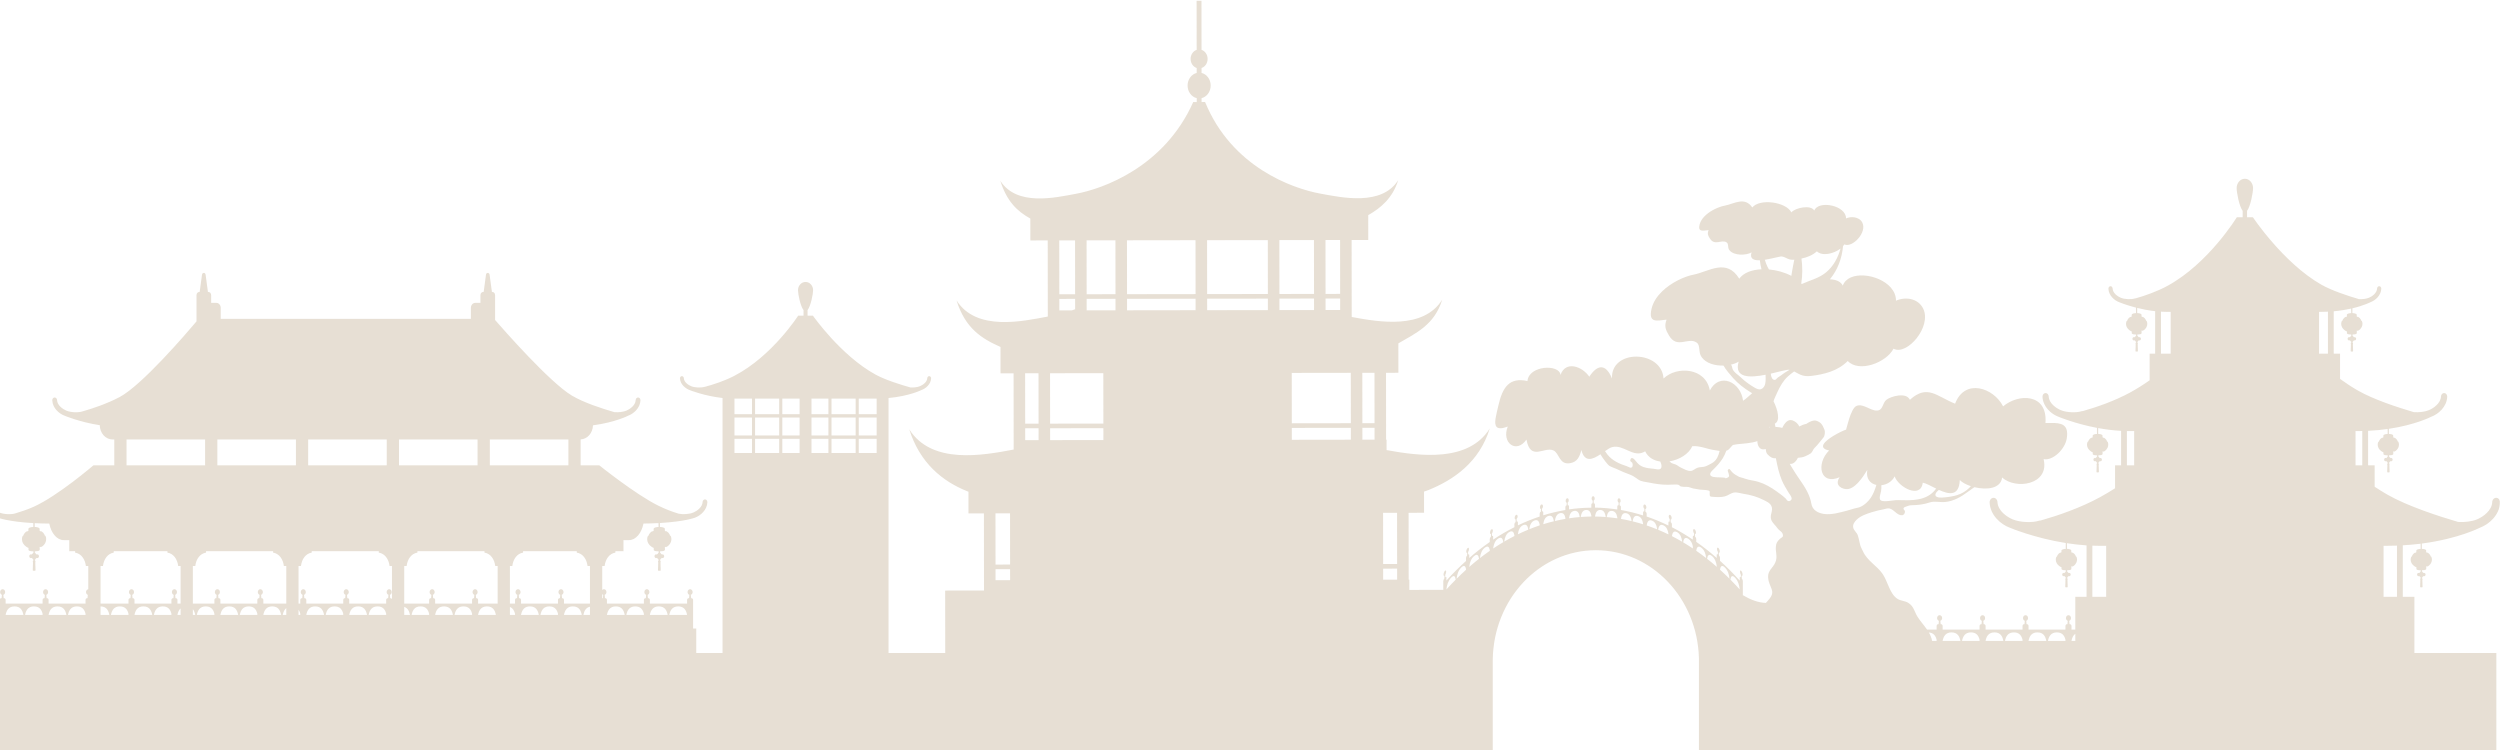 <svg width="1366" height="410" viewBox="0 0 1366 410" fill="none" xmlns="http://www.w3.org/2000/svg">
<g opacity="0.4">
<mask id="mask0_17_1106" style="mask-type:luminance" maskUnits="userSpaceOnUse" x="-8" y="0" width="1374" height="412">
<path d="M-8 0H1366V412H-8V0Z" fill="white"/>
</mask>
<g mask="url(#mask0_17_1106)">
<path d="M1319.22 326.1H1312.88V297.958C1316.31 297.764 1319.56 297.466 1322.62 297.083L1322.63 299.909C1322.09 299.93 1321.58 300.003 1321.19 300.112C1320.57 300.287 1320.28 300.539 1320.28 300.886L1320.28 301.563C1320.28 301.609 1320.29 301.653 1320.31 301.691C1320.14 301.796 1319.99 301.91 1319.86 302.038C1319.81 301.98 1319.74 301.946 1319.67 301.946C1319.62 301.946 1319.57 301.963 1319.53 301.995L1319.48 302.029C1319.45 302.055 1319.41 302.072 1319.37 302.092C1319.33 302.113 1319.3 302.133 1319.26 302.157C1319.09 302.269 1318.93 302.402 1318.74 302.567C1318.28 303.025 1317.95 303.561 1317.77 304.161C1317.75 304.153 1317.71 304.148 1317.7 304.148C1317.6 304.148 1317.51 304.216 1317.47 304.321C1317.28 304.801 1317.18 305.296 1317.18 305.798C1317.19 307.142 1317.9 308.417 1319.13 309.303C1319.37 309.47 1319.6 309.616 1319.83 309.734C1319.94 309.793 1320.06 309.848 1320.17 309.895C1320.22 309.914 1320.27 309.926 1320.32 309.931C1320.32 309.931 1320.32 310.872 1320.32 310.877C1320.32 310.891 1320.32 310.906 1320.33 310.921C1320.34 311.049 1320.42 311.151 1320.52 311.178C1320.64 311.323 1321.02 311.575 1322.68 311.602V312.284C1322.51 312.32 1322.37 312.451 1322.31 312.635C1322.29 312.689 1322.27 312.749 1322.27 312.808C1322.09 312.825 1321.93 312.948 1321.85 313.133C1321.74 313.06 1321.62 313.026 1321.49 313.026C1321.41 313.026 1321.32 313.043 1321.23 313.079C1320.89 313.213 1320.68 313.567 1320.7 313.982C1320.72 314.394 1320.96 314.721 1321.31 314.811C1321.37 314.831 1321.44 314.838 1321.5 314.838C1321.64 314.838 1321.76 314.789 1321.86 314.726C1321.94 314.911 1322.1 315.032 1322.27 315.051C1322.28 315.112 1322.29 315.173 1322.31 315.231C1322.38 315.403 1322.51 315.527 1322.68 315.568L1322.68 315.929C1322.63 315.951 1322.59 315.988 1322.57 316.034C1322.47 316.08 1322.41 316.184 1322.41 316.308V316.698C1322.41 316.771 1322.43 316.836 1322.47 316.89C1322.47 316.907 1322.47 316.921 1322.48 316.938L1322.36 320.598C1322.36 320.681 1322.39 320.759 1322.44 320.817C1322.48 320.873 1322.55 320.906 1322.62 320.906H1323.42C1323.49 320.906 1323.56 320.873 1323.61 320.817C1323.66 320.759 1323.68 320.681 1323.68 320.598L1323.56 316.948C1323.57 316.929 1323.58 316.907 1323.58 316.885C1323.62 316.834 1323.64 316.769 1323.64 316.698V316.308C1323.64 316.184 1323.58 316.08 1323.48 316.034C1323.45 315.992 1323.42 315.958 1323.37 315.937V315.595C1323.54 315.558 1323.68 315.432 1323.74 315.25C1323.76 315.194 1323.78 315.131 1323.78 315.071C1323.96 315.056 1324.12 314.932 1324.2 314.743C1324.29 314.797 1324.4 314.838 1324.55 314.838C1324.55 314.838 1324.6 314.835 1324.61 314.835C1324.84 314.816 1325.05 314.683 1325.19 314.467C1325.37 314.193 1325.4 313.846 1325.27 313.545C1325.13 313.232 1324.85 313.031 1324.55 313.031C1324.43 313.031 1324.32 313.062 1324.21 313.123C1324.13 312.934 1323.97 312.805 1323.79 312.791C1323.78 312.728 1323.77 312.667 1323.75 312.606C1323.68 312.424 1323.54 312.296 1323.37 312.264V311.597C1323.89 311.583 1324.35 311.544 1324.71 311.481C1325.23 311.394 1325.48 311.284 1325.57 311.098C1325.65 311.042 1325.7 310.95 1325.7 310.848C1325.7 310.845 1325.69 309.827 1325.69 309.827C1325.69 309.727 1325.66 309.64 1325.6 309.56C1325.67 309.536 1325.74 309.502 1325.83 309.456C1325.86 309.441 1325.89 309.424 1325.92 309.407C1325.96 309.506 1326.05 309.567 1326.15 309.567C1326.16 309.567 1326.22 309.555 1326.24 309.55C1326.29 309.528 1326.34 309.502 1326.4 309.475C1326.45 309.453 1326.49 309.436 1326.55 309.412C1326.63 309.383 1326.69 309.356 1326.76 309.32C1327.06 309.157 1327.35 308.902 1327.69 308.519C1327.97 308.204 1328.21 307.862 1328.38 307.503C1328.66 306.95 1328.8 306.339 1328.8 305.74C1328.79 305.24 1328.7 304.75 1328.51 304.287C1328.47 304.182 1328.38 304.114 1328.27 304.114C1328.26 304.114 1328.23 304.122 1328.2 304.127C1328.04 303.564 1327.74 303.059 1327.32 302.623C1327.14 302.431 1326.92 302.286 1326.71 302.145C1326.71 302.145 1326.52 302.014 1326.44 301.963C1326.4 301.941 1326.37 301.929 1326.33 301.929C1326.26 301.929 1326.19 301.97 1326.13 302.043C1325.99 301.91 1325.83 301.788 1325.64 301.672C1325.65 301.633 1325.66 301.592 1325.66 301.548L1325.66 300.857C1325.65 300.074 1324.04 299.928 1323.3 299.901L1323.28 296.996C1343.3 294.376 1354.84 288.416 1354.84 288.416C1360.03 286.554 1365.75 281.426 1366.04 274.564C1366.09 273.213 1365.18 272.066 1364 272C1362.83 271.937 1361.81 272.98 1361.75 274.334C1361.56 279.117 1356.57 282.454 1353.56 283.74C1350.67 284.975 1346.56 285.411 1343.12 285.195C1331.92 281.909 1315.2 276.422 1304.42 270.239C1302.09 268.898 1299.78 267.465 1297.51 265.961V254.267H1293.93V235.401C1297.78 235.222 1301.35 234.868 1304.61 234.4L1304.63 237.111C1304.08 237.133 1303.57 237.203 1303.18 237.315C1302.57 237.49 1302.27 237.742 1302.27 238.086L1302.28 238.763C1302.28 238.809 1302.28 238.855 1302.3 238.894C1302.13 238.996 1301.98 239.112 1301.85 239.241C1301.8 239.183 1301.73 239.149 1301.66 239.149C1301.61 239.149 1301.56 239.166 1301.52 239.197L1301.47 239.231C1301.44 239.258 1301.4 239.275 1301.36 239.294C1301.32 239.316 1301.29 239.336 1301.25 239.357C1301.08 239.471 1300.92 239.605 1300.73 239.77C1300.27 240.228 1299.94 240.762 1299.77 241.361C1299.74 241.356 1299.71 241.351 1299.7 241.351C1299.6 241.351 1299.5 241.417 1299.46 241.523C1299.27 242.001 1299.17 242.498 1299.17 243.001C1299.18 244.342 1299.89 245.62 1301.13 246.503C1301.36 246.67 1301.59 246.816 1301.82 246.937C1301.94 246.995 1302.05 247.049 1302.16 247.097C1302.21 247.117 1302.26 247.129 1302.31 247.134C1302.31 247.134 1302.31 248.075 1302.31 248.08C1302.31 248.094 1302.31 248.109 1302.32 248.121C1302.34 248.252 1302.41 248.351 1302.51 248.38C1302.63 248.526 1303.01 248.778 1304.67 248.805V249.486C1304.51 249.523 1304.36 249.654 1304.3 249.836C1304.28 249.891 1304.26 249.95 1304.26 250.01C1304.08 250.027 1303.92 250.149 1303.84 250.335C1303.73 250.263 1303.61 250.226 1303.49 250.226C1303.4 250.226 1303.31 250.246 1303.22 250.28C1302.88 250.415 1302.67 250.77 1302.69 251.184C1302.71 251.597 1302.95 251.922 1303.3 252.014C1303.37 252.031 1303.43 252.041 1303.49 252.041C1303.63 252.041 1303.76 251.992 1303.85 251.929C1303.93 252.113 1304.09 252.235 1304.27 252.252C1304.27 252.315 1304.28 252.375 1304.3 252.433C1304.37 252.606 1304.5 252.727 1304.67 252.771L1304.67 253.132C1304.63 253.154 1304.59 253.19 1304.56 253.236C1304.46 253.28 1304.4 253.387 1304.4 253.51V253.901C1304.4 253.971 1304.42 254.039 1304.46 254.09C1304.46 254.107 1304.47 254.124 1304.47 254.141L1304.36 257.801C1304.35 257.881 1304.38 257.961 1304.43 258.017C1304.48 258.075 1304.54 258.109 1304.61 258.109H1305.41C1305.48 258.109 1305.55 258.075 1305.6 258.02C1305.65 257.961 1305.68 257.881 1305.67 257.801L1305.56 254.151C1305.56 254.129 1305.57 254.11 1305.57 254.088C1305.61 254.034 1305.63 253.971 1305.63 253.901V253.51C1305.63 253.387 1305.57 253.28 1305.47 253.236C1305.45 253.193 1305.41 253.161 1305.36 253.139V252.797C1305.53 252.761 1305.67 252.635 1305.73 252.453C1305.75 252.395 1305.77 252.334 1305.77 252.273C1305.95 252.256 1306.11 252.133 1306.19 251.946C1306.28 251.999 1306.4 252.041 1306.54 252.041C1306.54 252.041 1306.6 252.038 1306.6 252.038C1306.83 252.019 1307.05 251.883 1307.18 251.669C1307.36 251.393 1307.39 251.048 1307.26 250.745C1307.12 250.432 1306.84 250.231 1306.55 250.231C1306.43 250.231 1306.31 250.265 1306.2 250.326C1306.13 250.134 1305.96 250.008 1305.78 249.993C1305.78 249.93 1305.76 249.867 1305.74 249.809C1305.68 249.627 1305.53 249.499 1305.36 249.467V248.798C1305.88 248.785 1306.34 248.744 1306.71 248.684C1307.22 248.596 1307.48 248.487 1307.57 248.298C1307.64 248.245 1307.69 248.152 1307.69 248.051C1307.69 248.048 1307.69 247.029 1307.69 247.029C1307.69 246.93 1307.65 246.84 1307.59 246.76C1307.66 246.736 1307.74 246.702 1307.82 246.658C1307.85 246.644 1307.88 246.627 1307.91 246.61C1307.95 246.709 1308.04 246.77 1308.14 246.77C1308.15 246.77 1308.21 246.758 1308.23 246.753C1308.28 246.729 1308.34 246.704 1308.39 246.678C1308.44 246.656 1308.49 246.636 1308.55 246.612C1308.62 246.585 1308.69 246.559 1308.75 246.522C1309.05 246.357 1309.34 246.103 1309.68 245.722C1309.97 245.407 1310.2 245.065 1310.38 244.706C1310.65 244.153 1310.79 243.541 1310.79 242.94C1310.79 242.443 1310.69 241.953 1310.5 241.489C1310.46 241.383 1310.37 241.315 1310.27 241.315C1310.26 241.315 1310.22 241.322 1310.2 241.327C1310.03 240.767 1309.73 240.262 1309.32 239.826C1309.13 239.631 1308.92 239.488 1308.71 239.348C1308.71 239.348 1308.51 239.217 1308.43 239.166C1308.4 239.144 1308.36 239.132 1308.32 239.132C1308.25 239.132 1308.18 239.171 1308.12 239.246C1307.98 239.112 1307.82 238.989 1307.63 238.872C1307.64 238.836 1307.65 238.795 1307.65 238.751L1307.65 238.06C1307.65 237.276 1306.03 237.131 1305.29 237.104L1305.28 234.307C1319.91 232.117 1328.28 227.773 1328.28 227.773C1332.4 226.296 1336.93 222.231 1337.16 216.79C1337.2 215.72 1336.48 214.808 1335.54 214.758C1334.62 214.709 1333.81 215.536 1333.76 216.608C1333.6 220.399 1329.65 223.048 1327.26 224.067C1324.98 225.044 1321.71 225.391 1318.99 225.219C1310.11 222.614 1296.84 218.265 1288.3 213.36C1284.99 211.459 1281.76 209.322 1278.61 207.042V193.238H1275.15V170.086C1278.77 169.766 1281.97 169.23 1284.68 168.619L1284.69 171.091C1284.14 171.112 1283.63 171.185 1283.24 171.294C1282.63 171.469 1282.33 171.721 1282.33 172.068L1282.34 172.745C1282.34 172.791 1282.34 172.834 1282.36 172.876C1282.19 172.978 1282.04 173.092 1281.91 173.22C1281.86 173.162 1281.79 173.13 1281.72 173.13C1281.67 173.13 1281.62 173.145 1281.58 173.176L1281.53 173.21C1281.5 173.237 1281.46 173.257 1281.42 173.276C1281.38 173.295 1281.35 173.315 1281.31 173.339C1281.14 173.451 1280.98 173.586 1280.79 173.749C1280.33 174.21 1280 174.743 1279.82 175.342C1279.8 175.338 1279.77 175.33 1279.76 175.33C1279.66 175.33 1279.56 175.398 1279.52 175.505C1279.33 175.983 1279.23 176.48 1279.23 176.982C1279.24 178.323 1279.95 179.602 1281.19 180.485C1281.42 180.652 1281.65 180.798 1281.88 180.916C1282 180.977 1282.11 181.03 1282.22 181.076C1282.27 181.098 1282.32 181.11 1282.37 181.115C1282.37 181.115 1282.37 182.054 1282.37 182.061C1282.37 182.073 1282.37 182.088 1282.38 182.102C1282.4 182.233 1282.47 182.333 1282.57 182.36C1282.69 182.505 1283.08 182.757 1284.73 182.786V183.468C1284.57 183.504 1284.42 183.633 1284.36 183.817C1284.34 183.873 1284.32 183.931 1284.32 183.99C1284.14 184.007 1283.98 184.13 1283.9 184.317C1283.79 184.244 1283.67 184.208 1283.54 184.208C1283.46 184.208 1283.37 184.225 1283.28 184.261C1282.94 184.395 1282.73 184.749 1282.75 185.163C1282.77 185.578 1283.01 185.903 1283.36 185.995C1283.43 186.012 1283.49 186.022 1283.55 186.022C1283.7 186.022 1283.81 185.971 1283.91 185.911C1283.99 186.092 1284.15 186.216 1284.33 186.233C1284.33 186.296 1284.34 186.357 1284.36 186.415C1284.43 186.585 1284.56 186.709 1284.73 186.752L1284.73 187.114C1284.68 187.133 1284.64 187.169 1284.62 187.218C1284.52 187.262 1284.46 187.368 1284.46 187.492V187.883C1284.46 187.953 1284.48 188.018 1284.52 188.072C1284.52 188.089 1284.53 188.106 1284.53 188.12L1284.42 191.78C1284.41 191.863 1284.44 191.943 1284.49 191.999C1284.54 192.057 1284.6 192.088 1284.67 192.088H1285.47C1285.54 192.088 1285.61 192.057 1285.66 191.999C1285.71 191.943 1285.73 191.863 1285.73 191.78L1285.62 188.13C1285.62 188.111 1285.63 188.089 1285.63 188.069C1285.67 188.016 1285.69 187.95 1285.69 187.883V187.492C1285.69 187.368 1285.63 187.262 1285.53 187.218C1285.51 187.174 1285.47 187.14 1285.42 187.118V186.779C1285.59 186.743 1285.73 186.614 1285.79 186.434C1285.82 186.376 1285.83 186.316 1285.83 186.253C1286.01 186.238 1286.17 186.114 1286.25 185.928C1286.34 185.978 1286.45 186.02 1286.6 186.02C1286.6 186.02 1286.66 186.02 1286.66 186.02C1286.89 186 1287.11 185.864 1287.24 185.651C1287.42 185.375 1287.45 185.03 1287.32 184.727C1287.18 184.414 1286.9 184.213 1286.6 184.213C1286.49 184.213 1286.37 184.244 1286.26 184.307C1286.18 184.116 1286.02 183.987 1285.84 183.973C1285.83 183.91 1285.82 183.849 1285.8 183.791C1285.73 183.606 1285.59 183.48 1285.42 183.446V182.779C1285.94 182.765 1286.4 182.726 1286.76 182.665C1287.28 182.578 1287.53 182.466 1287.63 182.28C1287.7 182.226 1287.75 182.132 1287.75 182.03L1287.74 181.011C1287.74 180.912 1287.71 180.822 1287.65 180.742C1287.72 180.717 1287.8 180.684 1287.88 180.64C1287.91 180.623 1287.94 180.606 1287.97 180.589C1288.01 180.688 1288.1 180.751 1288.2 180.751C1288.21 180.751 1288.28 180.739 1288.29 180.732C1288.34 180.71 1288.4 180.686 1288.45 180.659C1288.5 180.635 1288.54 180.618 1288.61 180.594C1288.68 180.567 1288.75 180.538 1288.81 180.504C1289.11 180.339 1289.4 180.084 1289.75 179.701C1290.03 179.388 1290.26 179.046 1290.44 178.687C1290.71 178.132 1290.85 177.523 1290.85 176.922C1290.84 176.422 1290.75 175.934 1290.56 175.469C1290.52 175.364 1290.43 175.296 1290.33 175.296C1290.31 175.296 1290.28 175.304 1290.25 175.309C1290.09 174.748 1289.79 174.244 1289.37 173.805C1289.19 173.613 1288.98 173.468 1288.77 173.327C1288.77 173.327 1288.57 173.198 1288.49 173.147C1288.46 173.123 1288.42 173.111 1288.38 173.111C1288.31 173.111 1288.24 173.152 1288.18 173.225C1288.04 173.094 1287.88 172.97 1287.69 172.854C1287.7 172.817 1287.71 172.774 1287.71 172.73L1287.71 172.039C1287.7 171.258 1286.09 171.11 1285.35 171.086L1285.34 168.464C1291.64 166.97 1295.15 165.158 1295.15 165.158C1297.93 164.161 1300.99 161.42 1301.14 157.752C1301.17 157.03 1300.68 156.416 1300.05 156.382C1299.43 156.348 1298.88 156.906 1298.85 157.629C1298.74 160.185 1296.08 161.97 1294.47 162.659C1292.93 163.317 1290.73 163.552 1288.89 163.436C1282.9 161.679 1273.96 158.747 1268.2 155.441C1247.53 143.573 1230.98 118.696 1230.98 118.696H1227.78V115.218C1229.68 112.744 1231.07 105.157 1231.07 102.799C1231.07 99.971 1229.06 97.677 1226.59 97.677C1224.11 97.677 1222.1 99.971 1222.1 102.799C1222.1 105.157 1223.5 112.744 1225.4 115.218V118.696H1222.2C1222.2 118.696 1206.8 143.929 1184.32 156.186C1178.53 159.341 1172.01 161.573 1166.9 163.023C1166.77 163.011 1166.63 163.018 1166.49 163.064C1164.63 163.695 1160.96 163.622 1158.71 162.659C1157.1 161.97 1154.43 160.185 1154.33 157.629C1154.3 156.906 1153.75 156.348 1153.13 156.382C1152.5 156.416 1152.01 157.03 1152.04 157.752C1152.19 161.42 1155.25 164.161 1158.02 165.158C1158.02 165.158 1161.65 166.678 1167.09 168.083L1167.11 171.091C1166.56 171.112 1166.05 171.185 1165.66 171.294C1165.05 171.469 1164.75 171.721 1164.75 172.068L1164.75 172.745C1164.75 172.791 1164.76 172.834 1164.78 172.876C1164.61 172.978 1164.46 173.092 1164.33 173.22C1164.28 173.162 1164.21 173.13 1164.14 173.13C1164.09 173.13 1164.04 173.145 1164 173.176L1163.95 173.21C1163.92 173.237 1163.88 173.257 1163.84 173.276C1163.8 173.295 1163.77 173.315 1163.73 173.339C1163.56 173.451 1163.4 173.586 1163.21 173.749C1162.75 174.21 1162.42 174.743 1162.24 175.342C1162.22 175.338 1162.19 175.33 1162.18 175.33C1162.07 175.33 1161.98 175.398 1161.94 175.505C1161.75 175.983 1161.65 176.48 1161.65 176.982C1161.66 178.323 1162.37 179.602 1163.61 180.485C1163.84 180.652 1164.07 180.798 1164.3 180.916C1164.41 180.977 1164.53 181.03 1164.64 181.076C1164.69 181.098 1164.74 181.11 1164.79 181.115C1164.79 181.115 1164.79 182.054 1164.79 182.061C1164.79 182.073 1164.79 182.088 1164.8 182.102C1164.82 182.233 1164.89 182.333 1164.99 182.36C1165.11 182.505 1165.49 182.757 1167.15 182.786L1167.15 183.468C1166.98 183.504 1166.84 183.633 1166.78 183.817C1166.76 183.873 1166.74 183.931 1166.74 183.99C1166.56 184.007 1166.4 184.13 1166.32 184.317C1166.21 184.244 1166.09 184.208 1165.96 184.208C1165.88 184.208 1165.79 184.225 1165.7 184.261C1165.36 184.395 1165.15 184.749 1165.17 185.163C1165.19 185.578 1165.43 185.903 1165.78 185.995C1165.84 186.012 1165.91 186.022 1165.97 186.022C1166.11 186.022 1166.23 185.971 1166.33 185.911C1166.41 186.092 1166.57 186.216 1166.74 186.233C1166.75 186.296 1166.76 186.357 1166.78 186.415C1166.85 186.585 1166.98 186.709 1167.15 186.752V187.114C1167.1 187.133 1167.06 187.169 1167.04 187.218C1166.94 187.262 1166.88 187.368 1166.88 187.492V187.883C1166.88 187.953 1166.9 188.018 1166.94 188.072C1166.94 188.089 1166.95 188.106 1166.95 188.12L1166.83 191.78C1166.83 191.863 1166.86 191.943 1166.91 191.999C1166.95 192.057 1167.02 192.088 1167.09 192.088H1167.89C1167.96 192.088 1168.03 192.057 1168.08 191.999C1168.13 191.943 1168.16 191.863 1168.15 191.78L1168.03 188.13C1168.04 188.111 1168.05 188.089 1168.05 188.069C1168.09 188.016 1168.11 187.95 1168.11 187.883V187.492C1168.11 187.368 1168.05 187.262 1167.95 187.218C1167.92 187.174 1167.89 187.14 1167.84 187.118V186.779C1168.01 186.743 1168.15 186.614 1168.21 186.434C1168.23 186.376 1168.25 186.316 1168.25 186.253C1168.43 186.238 1168.59 186.114 1168.67 185.928C1168.76 185.978 1168.87 186.02 1169.02 186.02C1169.02 186.02 1169.07 186.02 1169.08 186.02C1169.31 186 1169.52 185.864 1169.66 185.651C1169.84 185.375 1169.87 185.03 1169.74 184.727C1169.6 184.414 1169.32 184.213 1169.03 184.213C1168.91 184.213 1168.79 184.244 1168.68 184.307C1168.6 184.116 1168.44 183.987 1168.26 183.973C1168.25 183.91 1168.24 183.849 1168.22 183.791C1168.15 183.606 1168.01 183.48 1167.84 183.446V182.779C1168.36 182.765 1168.82 182.726 1169.18 182.665C1169.7 182.578 1169.95 182.466 1170.05 182.28C1170.12 182.226 1170.17 182.132 1170.17 182.03L1170.16 181.011C1170.16 180.912 1170.13 180.822 1170.07 180.742C1170.14 180.717 1170.21 180.684 1170.3 180.64C1170.33 180.623 1170.36 180.606 1170.39 180.589C1170.43 180.688 1170.52 180.751 1170.62 180.751C1170.63 180.751 1170.69 180.739 1170.71 180.732C1170.76 180.71 1170.81 180.686 1170.87 180.659C1170.92 180.635 1170.96 180.618 1171.02 180.594C1171.1 180.567 1171.17 180.538 1171.23 180.504C1171.53 180.339 1171.82 180.084 1172.16 179.701C1172.44 179.388 1172.68 179.046 1172.85 178.687C1173.13 178.132 1173.27 177.523 1173.27 176.922C1173.26 176.422 1173.17 175.934 1172.98 175.469C1172.94 175.364 1172.85 175.296 1172.75 175.296C1172.73 175.296 1172.7 175.304 1172.67 175.309C1172.51 174.748 1172.21 174.244 1171.79 173.805C1171.61 173.613 1171.39 173.468 1171.18 173.327C1171.18 173.327 1170.99 173.198 1170.91 173.147C1170.87 173.123 1170.84 173.111 1170.8 173.111C1170.73 173.111 1170.66 173.152 1170.6 173.225C1170.46 173.094 1170.3 172.97 1170.11 172.854C1170.12 172.817 1170.13 172.774 1170.13 172.73L1170.13 172.039C1170.12 171.258 1168.51 171.11 1167.77 171.086L1167.76 168.257C1170.64 168.975 1174 169.635 1177.58 170.028V193.238H1174.57V207.782C1171.15 210.19 1167.59 212.453 1163.89 214.469C1155.31 219.143 1145.64 222.456 1138.07 224.608C1137.87 224.588 1137.66 224.6 1137.46 224.668C1134.7 225.605 1129.25 225.495 1125.91 224.067C1123.53 223.048 1119.57 220.399 1119.41 216.608C1119.37 215.536 1118.56 214.709 1117.64 214.758C1116.7 214.808 1115.97 215.72 1116.02 216.79C1116.24 222.231 1120.78 226.296 1124.9 227.773C1124.9 227.773 1133.73 231.491 1145.77 233.783L1145.79 237.111C1145.24 237.133 1144.73 237.203 1144.34 237.315C1143.73 237.49 1143.43 237.742 1143.44 238.086L1143.44 238.763C1143.44 238.809 1143.45 238.855 1143.46 238.894C1143.3 238.996 1143.15 239.112 1143.01 239.241C1142.96 239.183 1142.89 239.149 1142.82 239.149C1142.77 239.149 1142.73 239.166 1142.68 239.197L1142.64 239.231C1142.6 239.258 1142.56 239.275 1142.53 239.294C1142.49 239.316 1142.45 239.336 1142.41 239.357C1142.24 239.471 1142.09 239.605 1141.9 239.77C1141.43 240.228 1141.11 240.762 1140.93 241.361C1140.9 241.356 1140.87 241.351 1140.86 241.351C1140.76 241.351 1140.66 241.417 1140.62 241.523C1140.43 242.001 1140.34 242.498 1140.34 243.001C1140.34 244.342 1141.05 245.62 1142.29 246.503C1142.52 246.67 1142.76 246.816 1142.98 246.937C1143.1 246.995 1143.21 247.049 1143.32 247.097C1143.37 247.117 1143.42 247.129 1143.47 247.134C1143.47 247.134 1143.48 248.075 1143.48 248.08C1143.48 248.094 1143.48 248.109 1143.48 248.121C1143.5 248.252 1143.58 248.351 1143.67 248.38C1143.79 248.526 1144.18 248.778 1145.84 248.805V249.486C1145.67 249.523 1145.53 249.654 1145.46 249.836C1145.44 249.891 1145.43 249.95 1145.42 250.01C1145.24 250.027 1145.09 250.149 1145.01 250.335C1144.89 250.263 1144.77 250.226 1144.65 250.226C1144.56 250.226 1144.47 250.246 1144.38 250.28C1144.04 250.415 1143.83 250.77 1143.85 251.184C1143.87 251.597 1144.12 251.922 1144.47 252.014C1144.53 252.031 1144.59 252.041 1144.65 252.041C1144.8 252.041 1144.92 251.992 1145.01 251.929C1145.09 252.113 1145.25 252.235 1145.43 252.252C1145.43 252.315 1145.45 252.375 1145.47 252.433C1145.53 252.606 1145.66 252.727 1145.83 252.771V253.132C1145.79 253.154 1145.75 253.19 1145.72 253.236C1145.62 253.28 1145.56 253.387 1145.56 253.51V253.901C1145.56 253.971 1145.58 254.039 1145.62 254.09C1145.62 254.107 1145.63 254.124 1145.64 254.141L1145.52 257.801C1145.52 257.881 1145.54 257.961 1145.59 258.017C1145.64 258.075 1145.71 258.109 1145.78 258.109H1146.58C1146.65 258.109 1146.71 258.075 1146.76 258.02C1146.81 257.961 1146.84 257.881 1146.84 257.801L1146.72 254.151C1146.73 254.129 1146.73 254.11 1146.74 254.088C1146.77 254.034 1146.8 253.971 1146.8 253.901V253.51C1146.8 253.387 1146.73 253.28 1146.64 253.236C1146.61 253.193 1146.57 253.161 1146.53 253.139V252.797C1146.69 252.761 1146.83 252.635 1146.9 252.453C1146.92 252.395 1146.93 252.334 1146.94 252.273C1147.12 252.256 1147.28 252.133 1147.35 251.946C1147.44 251.999 1147.56 252.041 1147.7 252.041C1147.71 252.041 1147.76 252.038 1147.76 252.038C1148 252.019 1148.21 251.883 1148.34 251.669C1148.52 251.393 1148.55 251.048 1148.42 250.745C1148.28 250.432 1148 250.231 1147.71 250.231C1147.59 250.231 1147.47 250.265 1147.36 250.326C1147.29 250.134 1147.13 250.008 1146.94 249.993C1146.94 249.93 1146.92 249.867 1146.9 249.809C1146.84 249.627 1146.7 249.499 1146.53 249.467V248.798C1147.04 248.785 1147.5 248.744 1147.87 248.684C1148.38 248.596 1148.64 248.487 1148.73 248.298C1148.8 248.245 1148.85 248.152 1148.85 248.051C1148.85 248.048 1148.85 247.029 1148.85 247.029C1148.85 246.93 1148.82 246.84 1148.76 246.76C1148.82 246.736 1148.9 246.702 1148.98 246.658C1149.01 246.644 1149.04 246.627 1149.07 246.61C1149.12 246.709 1149.2 246.77 1149.3 246.77C1149.32 246.77 1149.38 246.758 1149.39 246.753C1149.45 246.729 1149.5 246.704 1149.56 246.678C1149.6 246.656 1149.65 246.636 1149.71 246.612C1149.78 246.585 1149.85 246.559 1149.91 246.522C1150.21 246.357 1150.51 246.103 1150.85 245.722C1151.13 245.407 1151.36 245.065 1151.54 244.706C1151.81 244.153 1151.95 243.541 1151.95 242.94C1151.95 242.443 1151.85 241.953 1151.67 241.489C1151.62 241.383 1151.53 241.315 1151.43 241.315C1151.42 241.315 1151.38 241.322 1151.36 241.327C1151.19 240.767 1150.9 240.262 1150.48 239.826C1150.29 239.631 1150.08 239.488 1149.87 239.348C1149.87 239.348 1149.67 239.217 1149.59 239.166C1149.56 239.144 1149.52 239.132 1149.48 239.132C1149.41 239.132 1149.34 239.171 1149.28 239.246C1149.14 239.112 1148.98 238.989 1148.79 238.872C1148.81 238.836 1148.81 238.795 1148.81 238.751L1148.81 238.06C1148.81 237.276 1147.19 237.131 1146.45 237.104L1146.44 233.9C1150.36 234.623 1154.59 235.183 1158.97 235.418V254.267H1155.67V266.785C1153.01 268.493 1150.29 270.118 1147.51 271.634C1136.7 277.533 1124.5 281.71 1114.95 284.422C1114.7 284.4 1114.44 284.414 1114.18 284.502C1110.7 285.68 1103.83 285.542 1099.62 283.74C1096.61 282.454 1091.62 279.117 1091.42 274.334C1091.36 272.98 1090.34 271.937 1089.18 272C1088 272.066 1087.08 273.213 1087.14 274.564C1087.42 281.426 1093.14 286.554 1098.34 288.416C1098.34 288.416 1111.49 293.956 1128.72 296.707L1128.73 299.909C1128.18 299.93 1127.67 300.003 1127.28 300.112C1126.67 300.287 1126.37 300.539 1126.37 300.886L1126.38 301.563C1126.38 301.609 1126.39 301.653 1126.4 301.691C1126.24 301.796 1126.09 301.91 1125.95 302.038C1125.9 301.98 1125.84 301.946 1125.76 301.946C1125.71 301.946 1125.66 301.963 1125.62 301.995L1125.58 302.029C1125.54 302.055 1125.5 302.072 1125.47 302.092C1125.43 302.113 1125.39 302.133 1125.35 302.157C1125.18 302.269 1125.02 302.402 1124.84 302.567C1124.37 303.025 1124.05 303.561 1123.87 304.161C1123.85 304.153 1123.81 304.148 1123.8 304.148C1123.7 304.148 1123.61 304.216 1123.56 304.321C1123.37 304.801 1123.27 305.296 1123.28 305.798C1123.28 307.142 1123.99 308.417 1125.23 309.303C1125.46 309.47 1125.7 309.616 1125.92 309.734C1126.04 309.793 1126.15 309.848 1126.26 309.895C1126.31 309.914 1126.36 309.926 1126.41 309.931C1126.41 309.931 1126.41 310.872 1126.41 310.877C1126.41 310.891 1126.42 310.906 1126.42 310.921C1126.44 311.049 1126.52 311.151 1126.61 311.178C1126.73 311.323 1127.12 311.575 1128.77 311.602V312.284C1128.61 312.32 1128.47 312.451 1128.4 312.635C1128.38 312.689 1128.37 312.749 1128.36 312.808C1128.18 312.825 1128.03 312.948 1127.95 313.133C1127.83 313.06 1127.71 313.026 1127.59 313.026C1127.5 313.026 1127.41 313.043 1127.32 313.079C1126.98 313.213 1126.77 313.567 1126.79 313.982C1126.81 314.394 1127.05 314.721 1127.4 314.811C1127.47 314.831 1127.53 314.838 1127.59 314.838C1127.74 314.838 1127.86 314.789 1127.95 314.726C1128.03 314.911 1128.19 315.032 1128.37 315.051C1128.37 315.112 1128.39 315.173 1128.41 315.231C1128.47 315.403 1128.6 315.527 1128.77 315.568L1128.77 315.929C1128.73 315.951 1128.69 315.988 1128.66 316.034C1128.56 316.08 1128.5 316.184 1128.5 316.308V316.698C1128.5 316.771 1128.52 316.836 1128.56 316.89C1128.56 316.907 1128.57 316.921 1128.58 316.938L1128.46 320.598C1128.45 320.681 1128.48 320.759 1128.53 320.817C1128.58 320.873 1128.65 320.906 1128.72 320.906H1129.52C1129.59 320.906 1129.66 320.873 1129.7 320.817C1129.75 320.759 1129.78 320.681 1129.78 320.598L1129.66 316.948C1129.67 316.929 1129.67 316.907 1129.68 316.885C1129.71 316.834 1129.73 316.769 1129.73 316.698V316.308C1129.73 316.184 1129.67 316.08 1129.57 316.034C1129.55 315.992 1129.51 315.958 1129.47 315.937V315.595C1129.63 315.558 1129.77 315.432 1129.84 315.25C1129.86 315.194 1129.87 315.131 1129.87 315.071C1130.06 315.056 1130.22 314.932 1130.29 314.743C1130.38 314.797 1130.5 314.838 1130.64 314.838C1130.64 314.838 1130.7 314.835 1130.7 314.835C1130.93 314.816 1131.15 314.683 1131.28 314.467C1131.47 314.193 1131.49 313.846 1131.36 313.545C1131.22 313.232 1130.95 313.031 1130.65 313.031C1130.53 313.031 1130.41 313.062 1130.3 313.123C1130.23 312.934 1130.07 312.805 1129.88 312.791C1129.88 312.728 1129.87 312.667 1129.84 312.606C1129.78 312.424 1129.63 312.296 1129.47 312.264V311.597C1129.98 311.583 1130.44 311.544 1130.81 311.481C1131.33 311.394 1131.58 311.284 1131.67 311.098C1131.74 311.042 1131.79 310.95 1131.79 310.848C1131.79 310.845 1131.79 309.827 1131.79 309.827C1131.79 309.727 1131.76 309.64 1131.69 309.56C1131.76 309.536 1131.84 309.502 1131.92 309.456C1131.95 309.441 1131.98 309.424 1132.01 309.407C1132.06 309.506 1132.14 309.567 1132.24 309.567C1132.26 309.567 1132.32 309.555 1132.33 309.55C1132.39 309.528 1132.44 309.502 1132.49 309.475C1132.54 309.453 1132.59 309.436 1132.65 309.412C1132.72 309.383 1132.79 309.356 1132.85 309.32C1133.15 309.157 1133.45 308.902 1133.79 308.519C1134.07 308.204 1134.3 307.862 1134.48 307.503C1134.75 306.95 1134.89 306.339 1134.89 305.74C1134.89 305.24 1134.79 304.75 1134.61 304.287C1134.56 304.182 1134.47 304.114 1134.37 304.114C1134.36 304.114 1134.32 304.122 1134.3 304.127C1134.13 303.564 1133.84 303.059 1133.42 302.623C1133.23 302.431 1133.02 302.286 1132.81 302.145C1132.81 302.145 1132.61 302.014 1132.53 301.963C1132.5 301.941 1132.46 301.929 1132.42 301.929C1132.35 301.929 1132.28 301.97 1132.22 302.043C1132.08 301.91 1131.92 301.788 1131.73 301.672C1131.75 301.633 1131.75 301.592 1131.75 301.548L1131.75 300.857C1131.75 300.074 1130.13 299.928 1129.39 299.901L1129.38 296.806C1132.82 297.338 1136.41 297.757 1140.09 297.995V326.1H1133.95V344.022H1131.86V342.031C1131.86 341.495 1131.47 341.058 1131 341.058H1130.78C1130.73 340.485 1130.67 339.823 1130.62 339.219C1131.18 339.02 1131.59 338.429 1131.59 337.718C1131.59 336.845 1130.98 336.139 1130.22 336.139C1129.45 336.139 1128.83 336.845 1128.83 337.718C1128.83 338.426 1129.25 339.02 1129.81 339.219C1129.76 339.828 1129.7 340.488 1129.64 341.058H1129.43C1128.95 341.058 1128.57 341.495 1128.57 342.031V344.022H1108.39V342.031C1108.39 341.495 1108.01 341.058 1107.54 341.058H1107.31C1107.26 340.485 1107.2 339.823 1107.15 339.219C1107.71 339.02 1108.13 338.429 1108.13 337.718C1108.13 336.845 1107.51 336.139 1106.75 336.139C1105.98 336.139 1105.37 336.845 1105.37 337.718C1105.37 338.426 1105.78 339.02 1106.34 339.219C1106.29 339.828 1106.23 340.488 1106.18 341.058H1105.96C1105.49 341.058 1105.11 341.495 1105.11 342.031V344.022H1084.92V342.031C1084.92 341.495 1084.54 341.058 1084.07 341.058H1083.85C1083.8 340.485 1083.74 339.823 1083.68 339.219C1084.25 339.02 1084.66 338.429 1084.66 337.718C1084.66 336.845 1084.04 336.139 1083.28 336.139C1082.52 336.139 1081.9 336.845 1081.9 337.718C1081.9 338.426 1082.31 339.02 1082.87 339.219C1082.82 339.828 1082.76 340.488 1082.71 341.058H1082.49C1082.02 341.058 1081.64 341.495 1081.64 342.031V344.022H1061.45V342.031C1061.45 341.495 1061.07 341.058 1060.6 341.058H1060.38C1060.33 340.485 1060.27 339.823 1060.21 339.219C1060.78 339.02 1061.19 338.429 1061.19 337.718C1061.19 336.845 1060.57 336.139 1059.81 336.139C1059.05 336.139 1058.43 336.845 1058.43 337.718C1058.43 338.426 1058.84 339.02 1059.41 339.219C1059.35 339.828 1059.29 340.488 1059.24 341.058H1059.02C1058.55 341.058 1058.17 341.495 1058.17 342.031V344.022H1052.94C1051.31 341.655 1049.31 339.464 1047.77 337.039C1045.96 334.179 1045.79 331.436 1042.83 329.495C1040.88 328.212 1038.59 328.409 1036.69 327.155C1032.47 324.365 1031.48 317.627 1028.61 313.513C1025.49 309.024 1020.31 306.506 1017.94 301.277C1017.46 300.209 1016.86 299.273 1016.48 298.026C1015.94 296.207 1015.72 294.373 1015.12 292.552C1014.58 290.907 1012.92 289.886 1012.59 288.268C1012.22 286.493 1013.46 284.941 1014.52 283.927C1016.76 281.773 1019.92 280.771 1022.65 279.898C1024.73 279.231 1026.85 278.731 1028.97 278.333C1029.84 278.173 1030.84 277.809 1031.69 277.773C1034.6 277.654 1036.29 281.78 1039.33 281.521C1040.27 281.441 1041.03 280.398 1040.82 279.258C1040.72 278.765 1039.99 278.416 1040.07 277.822C1040.15 277.181 1040.98 277.004 1041.4 276.825C1042.56 276.325 1043.51 276.061 1044.75 276.046C1048 276.005 1051.16 275.619 1054.3 274.559C1057.09 273.613 1059.89 274.557 1062.74 274.297C1067.42 273.873 1071.52 271.532 1075.42 268.592C1076.5 267.782 1077.67 267.03 1078.79 266.194C1085.38 267.807 1093.28 267.093 1093.95 260.87C1101.21 267.661 1120 265.01 1116.63 250.867C1121.64 251.9 1128.3 245.506 1129.27 239.651C1130.62 231.571 1125.88 231.089 1120.88 231.113C1119.79 231.123 1118.69 231.144 1117.64 231.13C1118.88 214.758 1102.8 214.973 1094.5 222.039C1089.37 211.908 1073.62 206.467 1068.26 220.574C1058.16 216.577 1053.17 209.761 1043.55 218.459C1041.64 214.093 1033.04 216.545 1030.64 218.522C1028.83 220.014 1028.79 223.514 1026.53 224.186C1022.76 225.306 1018.25 220.101 1014.34 221.813C1011.16 223.215 1008.86 234.71 1008.71 234.749C1007.65 235.047 1004.55 236.456 1001.69 238.21C997.031 241.063 993.005 244.817 999.424 246.139C992.088 253.452 994.529 265.403 1005.22 260.734C1002.56 264.505 1005.22 266.781 1008.41 267.222C1013.23 267.887 1017.8 260.862 1020.29 256.761C1019.42 261.58 1021.96 264.268 1025.24 264.974C1024.58 267.334 1023.68 269.633 1022.49 271.532C1020.77 274.278 1017.68 277.016 1014.78 277.499C1012.87 277.814 1010.95 278.591 1009.06 279.071C1005.1 280.077 1000.71 281.394 996.632 280.822C993.778 280.419 990.285 278.971 989.712 275.175C989.031 270.652 986.236 266.155 983.802 262.684C981.994 260.108 980.258 257.462 978.639 254.711C978.388 254.284 978.146 253.872 977.913 253.459C978.505 253.544 979.123 253.472 979.713 253.173C980.905 252.562 981.741 251.441 982.367 250.153C983.804 250.064 985.334 249.816 986.467 249.263C987.498 248.839 988.49 248.317 989.434 247.687C990.425 246.86 990.66 245.443 991.59 244.609C993.256 243.105 994.711 240.885 996.207 239.219C997.111 238.21 997.368 236.032 996.855 234.727C995.783 232.035 994.947 230.737 992.481 229.895C992.129 229.776 991.753 229.735 991.361 229.76C989.852 229.84 988.158 230.817 987 231.579C986.972 231.593 986.945 231.61 986.911 231.634C985.61 231.85 984.349 232.362 983.144 233.044C982.342 231.402 981.122 230.296 979.36 229.679C976.994 228.847 975.08 231.144 973.832 233.798C973.383 233.677 972.924 233.58 972.466 233.5C971.678 233.371 970.889 233.306 970.115 233.284C969.983 232.68 969.86 232.076 969.741 231.47C972.933 230.082 971.392 223.892 969.054 219.23C969.569 217.576 970.376 216.043 971.154 214.297C972.608 211.039 974.454 207.867 976.96 205.635C978.051 204.665 979.172 203.787 980.326 202.96C982.936 204.219 984.733 205.999 989.555 205.412C996.545 204.57 1004.14 202.785 1009.6 197.25C1015.82 203.809 1030.76 198.082 1034.61 190.514C1041.9 194.558 1055.74 178.474 1050.79 168.558C1047.92 162.793 1040.78 162.08 1035.96 164.321C1035.99 161.534 1034.88 159.084 1033.06 157.042C1026.3 149.44 1009.85 147.606 1006.9 156.089C1005.8 153.741 1003.04 152.724 999.847 152.615C1004.04 147.538 1006.4 141.385 1007.04 134.487C1007.31 134.174 1007.55 133.854 1007.74 133.524C1012.08 135.67 1020.43 126.878 1017.52 121.534C1016.62 119.875 1014.97 119.012 1013.19 118.747C1011.65 118.522 1010.01 118.755 1008.66 119.339C1008.8 112.22 993.593 109.215 991.301 115.063C989.582 111.706 980.797 113.501 978.815 116.065C975.991 110.36 961.55 108.279 957.452 113.365C953.312 107.238 947.527 111.386 942.513 112.332C940.605 112.683 938.19 113.54 935.905 114.806C932.588 116.64 929.541 119.332 928.692 122.568C927.58 126.861 930.283 126.099 933.579 125.73C932.764 127.668 933.229 128.702 934.301 130.361C936.97 134.518 940.59 130.674 943.362 132.403C944.724 133.259 943.752 135.19 944.972 136.721C947.428 139.789 954.021 139.636 957.053 137.907C955.901 141.446 958.288 142.338 961.588 142.217C961.775 143.907 962.068 145.562 962.473 147.133C957.331 147.364 952.731 148.967 950.326 152.276C943.328 140.878 933.721 148.438 925.341 150.073C920.306 151.058 913.161 154.349 908.116 159.268C905.354 161.966 903.223 165.155 902.408 168.718C900.6 176.633 905.112 175.27 910.612 174.654C909.277 178.219 910.067 180.133 911.879 183.225C916.403 190.946 922.389 183.922 927.047 187.182C929.333 188.782 927.735 192.331 929.798 195.183C932.253 198.565 937.11 199.879 941.713 199.751C943.194 202.298 945.142 204.49 947.031 206.625C949.751 209.698 952.987 212.121 956.294 214.19C956.646 214.411 957.007 214.631 957.372 214.852C955.763 216.174 954.203 217.853 952.402 218.971C951.196 208.686 939.54 203.224 934.247 213.373C932.07 200.789 916.078 199.877 908.961 206.821C907.949 191.138 879.984 190.594 880.801 206.836C877.302 198.235 872.61 199.38 868.389 205.836C864.472 200.085 855.392 196.937 852.663 204.866C852.09 198.771 835.277 199.651 834.602 208.206C824.806 206.018 820.985 211.459 818.706 221.639C818.16 224.064 817.485 226.531 817.167 228.622C816.535 232.845 817.384 235.51 823.849 233.068C820.242 241.95 828.575 248.143 834.048 240.18C836.314 252.22 843.71 243.849 848.786 246.108C852.096 247.573 851.833 254.117 857.928 253.076C861.662 252.443 863.05 249.855 864.054 245.899C865.864 253.006 870.344 250.973 874.488 248.218C874.851 248.839 875.22 249.452 875.621 250.03C876.517 251.32 877.571 252.739 878.609 253.869C879.77 255.128 881.586 255.444 883.013 256.12C885.637 257.367 888.19 258.463 890.875 259.434C892.517 260.025 893.947 261.253 895.458 262.208C896.988 263.179 899.108 263.285 900.8 263.63C904.369 264.357 907.813 264.91 911.431 264.867C912.74 264.85 914.048 264.712 915.357 264.75C915.938 264.767 916.73 264.704 917.273 264.969C917.719 265.187 917.95 265.706 918.504 265.825C919.493 266.033 920.618 266.104 921.785 266.036C922.746 265.98 924.047 266.662 925.012 266.87C926.207 267.125 927.41 267.331 928.616 267.503C930.095 267.717 931.595 267.588 933.068 267.93C934.088 268.166 934.247 268.17 934.194 269.262C934.152 270.162 933.972 271.321 935.126 271.406C937.556 271.581 940.064 271.862 942.464 271.224C944.189 270.766 945.704 269.424 947.455 269.121C949.07 268.842 950.982 269.568 952.591 269.805C956.243 270.346 959.997 271.348 963.388 273.08C964.956 273.883 967.042 274.661 967.916 276.548C969.085 279.071 966.738 281.409 967.857 284.135C968.536 285.794 970.216 287.17 971.218 288.618C972.307 290.192 974.354 290.607 974.204 292.884C974.17 293.403 973.213 293.888 972.882 294.162C971.887 294.987 970.832 296.081 970.507 297.541C969.658 301.349 971.695 303.865 969.881 307.661C968.587 310.37 965.898 311.871 966.091 315.357C966.416 321.207 970.789 322.735 966.439 327.659C965.873 328.302 965.37 328.874 964.898 329.427C960.714 329.323 956.578 327.73 952.285 325.207C952.285 322.653 952.285 320.096 952.285 317.542C952.285 317.118 952.09 316.548 951.848 316.274C951.81 316.23 951.771 316.189 951.733 316.145C951.708 315.667 951.678 315.112 951.648 314.598C951.939 314.767 952.151 314.542 952.151 313.982C952.151 313.293 951.835 312.373 951.44 311.93C951.046 311.488 950.725 311.692 950.727 312.381C950.725 312.941 950.94 313.647 951.232 314.13C951.205 314.576 951.173 315.063 951.147 315.488C951.109 315.444 951.071 315.401 951.033 315.359C950.789 315.088 950.592 315.214 950.592 315.638C950.592 316.162 950.592 316.686 950.592 317.21C950.592 317.227 950.592 317.242 950.592 317.256C947.075 313.368 943.485 309.73 939.809 306.409C939.809 305.885 939.809 305.361 939.809 304.837C939.809 304.413 939.604 303.882 939.347 303.654C939.307 303.617 939.266 303.581 939.228 303.544C939.198 303.067 939.166 302.516 939.137 302.014C939.444 302.13 939.669 301.864 939.667 301.303C939.667 300.614 939.334 299.753 938.918 299.385C938.504 299.018 938.167 299.283 938.167 299.969C938.167 300.53 938.392 301.194 938.697 301.623C938.668 302.079 938.636 302.572 938.608 302.996C938.57 302.962 938.53 302.926 938.49 302.892C938.233 302.666 938.025 302.829 938.025 303.253C938.025 303.792 938.025 304.333 938.025 304.871C934.354 301.667 930.621 298.703 926.82 296.059C926.82 295.535 926.82 295.011 926.82 294.488C926.82 294.063 926.604 293.568 926.339 293.384C926.296 293.357 926.254 293.328 926.213 293.299C926.184 292.826 926.152 292.28 926.12 291.783C926.438 291.846 926.672 291.538 926.672 290.978C926.674 290.289 926.324 289.488 925.893 289.195C925.46 288.899 925.11 289.224 925.11 289.913C925.11 290.473 925.343 291.097 925.664 291.47C925.632 291.931 925.6 292.428 925.57 292.86C925.528 292.831 925.488 292.804 925.445 292.775C925.18 292.596 924.961 292.794 924.961 293.221C924.961 293.76 924.961 294.301 924.961 294.839C921.203 292.326 917.396 290.041 913.54 288.072C913.54 287.548 913.54 287.024 913.54 286.5C913.54 286.076 913.318 285.617 913.044 285.479C913.001 285.457 912.957 285.435 912.914 285.414C912.885 284.945 912.851 284.407 912.819 283.912C913.148 283.922 913.388 283.575 913.388 283.015C913.388 282.326 913.029 281.584 912.583 281.363C912.14 281.142 911.779 281.523 911.779 282.212C911.779 282.772 912.019 283.357 912.348 283.677C912.316 284.143 912.282 284.647 912.252 285.084C912.21 285.062 912.168 285.04 912.125 285.021C911.849 284.885 911.626 285.12 911.626 285.545C911.626 286.083 911.626 286.621 911.626 287.158C907.696 285.249 903.73 283.58 899.728 282.231C899.728 281.707 899.728 281.183 899.728 280.659C899.728 280.233 899.501 279.813 899.221 279.718C899.176 279.704 899.132 279.689 899.089 279.675C899.057 279.214 899.023 278.68 898.989 278.193C899.327 278.147 899.573 277.761 899.573 277.198C899.573 276.509 899.206 275.828 898.752 275.68C898.298 275.532 897.928 275.976 897.928 276.665C897.928 277.222 898.175 277.768 898.51 278.035C898.476 278.506 898.442 279.015 898.412 279.456C898.368 279.442 898.325 279.427 898.281 279.413C898.001 279.323 897.774 279.597 897.774 280.022C897.774 280.56 897.774 281.096 897.774 281.635C893.763 280.376 889.727 279.357 885.674 278.658C885.674 278.134 885.674 277.611 885.674 277.087C885.674 276.662 885.444 276.277 885.16 276.23C885.115 276.223 885.071 276.216 885.026 276.209C884.997 275.75 884.96 275.224 884.927 274.741C885.268 274.639 885.517 274.212 885.517 273.652C885.517 272.963 885.143 272.342 884.685 272.267C884.224 272.194 883.853 272.696 883.853 273.385C883.853 273.946 884.101 274.45 884.441 274.661C884.407 275.137 884.373 275.653 884.343 276.097C884.298 276.09 884.254 276.085 884.209 276.078C883.925 276.034 883.696 276.344 883.696 276.769C883.696 277.305 883.696 277.841 883.696 278.379C879.638 277.771 875.568 277.404 871.496 277.358C871.496 276.832 871.496 276.308 871.496 275.784C871.496 275.36 871.265 275.013 870.98 275.01C870.936 275.01 870.891 275.01 870.847 275.01C870.815 274.557 870.779 274.035 870.747 273.557C871.089 273.402 871.337 272.937 871.339 272.376C871.339 271.687 870.963 271.125 870.503 271.125C870.04 271.125 869.667 271.687 869.667 272.374C869.667 272.934 869.917 273.4 870.257 273.557C870.225 274.04 870.189 274.559 870.159 275.01C870.115 275.01 870.07 275.01 870.026 275.01C869.739 275.013 869.51 275.36 869.51 275.784C869.51 276.32 869.51 276.859 869.51 277.395C865.438 277.436 861.367 277.722 857.31 278.326C857.31 277.802 857.31 277.276 857.31 276.752C857.31 276.327 857.079 276.017 856.797 276.061C856.752 276.068 856.705 276.075 856.661 276.082C856.631 275.634 856.595 275.12 856.563 274.647C856.903 274.436 857.153 273.931 857.153 273.368C857.151 272.682 856.78 272.177 856.319 272.253C855.861 272.325 855.487 272.946 855.487 273.635C855.487 274.195 855.735 274.62 856.075 274.724C856.041 275.209 856.007 275.736 855.977 276.192C855.933 276.199 855.888 276.206 855.844 276.213C855.562 276.26 855.33 276.645 855.33 277.07C855.33 277.606 855.33 278.144 855.33 278.68C851.279 279.374 847.239 280.31 843.23 281.562C843.23 281.038 843.23 280.514 843.23 279.99C843.23 279.566 843.003 279.291 842.723 279.381C842.678 279.396 842.634 279.41 842.589 279.422C842.56 278.981 842.526 278.472 842.492 278.004C842.829 277.739 843.075 277.193 843.075 276.631C843.075 275.944 842.708 275.5 842.252 275.648C841.798 275.794 841.431 276.478 841.431 277.164C841.431 277.725 841.677 278.11 842.012 278.159C841.978 278.651 841.944 279.182 841.915 279.643C841.87 279.658 841.828 279.672 841.783 279.687C841.503 279.779 841.276 280.199 841.276 280.626C841.276 281.162 841.276 281.7 841.276 282.236C837.278 283.58 833.303 285.166 829.375 287.07C829.375 286.546 829.375 286.022 829.375 285.498C829.375 285.074 829.152 284.836 828.879 284.972C828.834 284.992 828.792 285.013 828.747 285.035C828.717 284.599 828.684 284.092 828.652 283.631C828.981 283.311 829.223 282.726 829.223 282.163C829.223 281.477 828.862 281.094 828.418 281.314C827.973 281.535 827.614 282.275 827.614 282.964C827.614 283.524 827.854 283.871 828.181 283.864C828.149 284.361 828.115 284.899 828.085 285.365C828.043 285.387 828 285.406 827.958 285.428C827.684 285.566 827.461 286.025 827.461 286.449C827.461 286.988 827.461 287.526 827.461 288.062C823.548 290.058 819.673 292.292 815.86 294.846C815.86 294.323 815.86 293.799 815.86 293.275C815.86 292.85 815.643 292.651 815.376 292.831C815.336 292.86 815.293 292.887 815.251 292.916C815.221 292.484 815.187 291.984 815.157 291.528C815.478 291.155 815.711 290.527 815.711 289.966C815.711 289.277 815.361 288.955 814.93 289.251C814.498 289.544 814.15 290.345 814.15 291.034C814.15 291.594 814.383 291.899 814.701 291.839C814.669 292.341 814.638 292.884 814.608 293.355C814.568 293.384 814.525 293.413 814.485 293.44C814.217 293.624 814.003 294.119 814.003 294.543C814.003 295.082 814.003 295.62 814.003 296.159C810.209 298.805 806.466 301.691 802.801 304.893C802.801 304.369 802.801 303.845 802.801 303.321C802.801 302.897 802.593 302.734 802.336 302.96C802.296 302.996 802.255 303.03 802.215 303.067C802.187 302.64 802.156 302.145 802.126 301.694C802.434 301.267 802.659 300.6 802.659 300.037C802.659 299.351 802.321 299.086 801.907 299.455C801.491 299.824 801.158 300.685 801.158 301.374C801.158 301.934 801.381 302.198 801.687 302.084C801.657 302.591 801.625 303.142 801.597 303.615C801.557 303.651 801.519 303.688 801.479 303.722C801.222 303.952 801.016 304.483 801.016 304.908C801.016 305.449 801.016 305.987 801.016 306.528C797.375 309.822 793.797 313.358 790.312 317.21C790.312 316.686 790.312 316.162 790.312 315.638C790.312 315.214 790.115 315.088 789.871 315.359C789.833 315.401 789.795 315.444 789.756 315.488C789.729 315.063 789.699 314.576 789.671 314.13C789.962 313.647 790.177 312.941 790.177 312.381C790.177 311.692 789.856 311.488 789.464 311.93C789.069 312.373 788.753 313.293 788.753 313.982C788.753 314.542 788.963 314.767 789.254 314.598C789.226 315.112 789.196 315.667 789.171 316.145C789.133 316.189 789.094 316.23 789.056 316.274C788.814 316.548 788.617 317.118 788.617 317.542C788.617 319.129 788.617 320.715 788.617 322.301L770.062 322.328L770.055 316.713L769.697 316.715L769.656 280.182L778.102 280.17L778.089 268.607C779.046 268.304 779.87 268.015 780.532 267.746C794.293 262.184 808.286 252.596 814.009 234.116C802.389 252.71 775.764 249.237 757.626 245.933L757.62 240.221H757.359L757.319 203.687L764.079 203.678L764.063 187.628C773.75 181.952 783.753 177.574 788.035 163.736C777.816 180.094 753.705 176.041 738.57 173.198L738.526 131.13L747.617 131.118L747.602 117.556C754.585 113.571 760.966 108.15 763.978 98.416C755.05 112.705 733.191 107.988 721.097 105.722C706.309 102.964 673.007 91.373 658.458 55.739C657.786 55.749 657.162 55.754 656.546 55.754L656.544 53.624C659.388 52.938 661.52 50.114 661.516 46.731C661.512 43.349 659.375 40.531 656.529 39.852L656.527 37.15C658.441 36.505 659.844 34.537 659.84 32.187C659.837 29.834 658.431 27.874 656.517 27.234L656.487 0.388L653.83 0.391L653.86 27.236C651.946 27.882 650.543 29.849 650.545 32.199C650.549 34.552 651.954 36.512 653.87 37.152L653.875 39.857C651.029 40.543 648.898 43.366 648.903 46.75C648.905 50.131 651.044 52.95 653.889 53.626L653.892 55.756C653.289 55.756 652.663 55.754 651.984 55.749C636.134 91.424 602.387 103.253 587.779 105.911C576.952 107.895 555.515 112.987 546.556 98.725C550.006 109.787 555.621 115.354 562.974 119.422L562.989 131.377L572.477 131.365L572.521 172.97C559.169 175.437 533.454 181.329 522.64 164.112C527.319 179.117 535.996 184.868 546.666 189.576L546.683 203.986L553.826 203.976L553.87 245.635C537.376 248.751 509.08 254.085 496.819 234.564C502.582 253.028 514.982 262.963 528.359 268.36C528.614 268.461 528.883 268.563 529.165 268.668L529.178 280.521L537.611 280.509L537.658 322.655L516.435 322.687L516.473 356.785H485.498V217.481C496.717 216.438 503.255 213.22 503.255 213.22C505.81 212.347 508.624 209.943 508.764 206.729C508.791 206.096 508.344 205.557 507.76 205.526C507.189 205.497 506.684 205.987 506.657 206.62C506.559 208.861 504.104 210.426 502.625 211.029C501.205 211.607 499.183 211.811 497.494 211.711C491.98 210.171 483.749 207.6 478.448 204.701C459.424 194.298 444.187 172.49 444.187 172.49H441.246V169.439C442.993 167.27 444.274 160.619 444.274 158.553C444.274 156.072 442.428 154.061 440.149 154.061C437.872 154.061 436.024 156.072 436.024 158.553C436.024 160.619 437.308 167.268 439.052 169.439V172.49H436.113C436.113 172.49 421.933 194.609 401.241 205.354C395.919 208.119 389.914 210.076 385.218 211.347C385.092 211.338 384.965 211.345 384.84 211.384C383.129 211.937 379.749 211.874 377.676 211.029C376.195 210.426 373.739 208.861 373.642 206.62C373.614 205.987 373.111 205.497 372.538 205.526C371.957 205.557 371.507 206.096 371.534 206.729C371.675 209.943 374.488 212.347 377.043 213.22C377.043 213.22 384.995 216.4 394.803 217.464V356.785H380.439V343.413H378.709V327.827C378.709 327.291 378.329 326.854 377.858 326.854H377.638C377.587 326.284 377.529 325.624 377.474 325.015C378.036 324.814 378.448 324.222 378.448 323.514C378.448 322.641 377.831 321.935 377.069 321.935C376.307 321.935 375.687 322.641 375.687 323.514C375.687 324.225 376.101 324.816 376.666 325.015C376.613 325.619 376.553 326.282 376.502 326.854H376.279C375.808 326.854 375.426 327.291 375.426 327.827V329.818H355.099V327.827C355.099 327.291 354.717 326.854 354.246 326.854H354.025C353.972 326.282 353.915 325.619 353.86 325.015C354.424 324.816 354.838 324.225 354.838 323.514C354.838 322.641 354.221 321.935 353.457 321.935C352.695 321.935 352.077 322.641 352.077 323.514C352.077 324.222 352.489 324.814 353.053 325.015C352.998 325.624 352.939 326.284 352.888 326.854H352.669C352.198 326.854 351.816 327.291 351.816 327.827V329.818H331.631V327.827C331.631 327.291 331.249 326.854 330.778 326.854H330.557C330.504 326.282 330.447 325.619 330.392 325.015C330.956 324.816 331.37 324.225 331.37 323.514C331.37 322.641 330.753 321.935 329.989 321.935C329.624 321.935 329.295 322.105 329.049 322.372V309.274H330.358C330.825 305.482 332.928 302.482 336.245 301.946V301.165H340.661V295.123H343.657C347.428 295.123 350.575 291.288 351.583 286.071C354.594 286.037 357.351 285.95 359.819 285.816L359.829 287.936C359.203 287.96 358.624 288.043 358.18 288.169C357.482 288.368 357.145 288.654 357.147 289.047L357.151 289.818C357.151 289.872 357.16 289.923 357.179 289.969C356.988 290.085 356.816 290.216 356.663 290.362C356.608 290.296 356.532 290.257 356.449 290.257C356.394 290.257 356.336 290.277 356.29 290.313L356.237 290.352C356.196 290.381 356.154 290.403 356.111 290.425C356.065 290.449 356.024 290.471 355.982 290.497C355.785 290.626 355.608 290.776 355.392 290.966C354.864 291.487 354.494 292.096 354.288 292.78C354.263 292.773 354.223 292.765 354.212 292.765C354.095 292.765 353.991 292.843 353.943 292.964C353.724 293.508 353.614 294.075 353.616 294.648C353.622 296.176 354.433 297.631 355.842 298.64C356.107 298.829 356.372 298.994 356.633 299.132C356.763 299.2 356.892 299.261 357.02 299.314C357.075 299.336 357.13 299.351 357.189 299.358C357.189 299.358 357.191 300.428 357.191 300.435C357.191 300.449 357.194 300.466 357.198 300.483C357.219 300.631 357.308 300.745 357.419 300.777C357.552 300.942 357.994 301.228 359.882 301.26L359.88 302.038C359.691 302.079 359.53 302.227 359.454 302.436C359.43 302.499 359.418 302.567 359.411 302.635C359.207 302.652 359.027 302.793 358.938 303.004C358.806 302.921 358.671 302.88 358.528 302.88C358.429 302.88 358.327 302.902 358.225 302.943C357.839 303.096 357.601 303.498 357.624 303.971C357.646 304.442 357.919 304.813 358.32 304.917C358.393 304.937 358.465 304.949 358.533 304.949C358.7 304.949 358.836 304.891 358.946 304.82C359.036 305.029 359.214 305.17 359.418 305.189C359.422 305.259 359.439 305.33 359.462 305.395C359.536 305.592 359.685 305.73 359.88 305.781L359.878 306.191C359.827 306.215 359.783 306.256 359.749 306.31C359.64 306.361 359.568 306.482 359.568 306.622V307.069C359.568 307.149 359.592 307.224 359.636 307.285C359.64 307.304 359.647 307.321 359.655 307.34L359.519 311.51C359.517 311.605 359.547 311.694 359.602 311.76C359.657 311.823 359.736 311.862 359.814 311.862H360.727C360.805 311.862 360.884 311.823 360.939 311.76C360.994 311.694 361.026 311.605 361.022 311.51L360.888 307.35C360.897 307.328 360.905 307.304 360.909 307.28C360.952 307.222 360.973 307.146 360.973 307.069V306.622C360.973 306.482 360.901 306.361 360.793 306.31C360.763 306.261 360.72 306.222 360.667 306.198V305.81C360.856 305.769 361.015 305.623 361.09 305.417C361.115 305.352 361.13 305.284 361.134 305.213C361.34 305.194 361.523 305.053 361.612 304.84C361.714 304.9 361.845 304.946 362.009 304.946C362.011 304.946 362.072 304.944 362.076 304.944C362.344 304.922 362.586 304.769 362.741 304.524C362.947 304.211 362.978 303.819 362.828 303.472C362.673 303.118 362.352 302.887 362.017 302.887C361.881 302.887 361.748 302.924 361.622 302.994C361.537 302.776 361.353 302.63 361.143 302.613C361.139 302.543 361.124 302.472 361.098 302.404C361.024 302.196 360.861 302.053 360.667 302.014L360.67 301.252C361.257 301.238 361.784 301.192 362.195 301.121C362.787 301.024 363.074 300.898 363.18 300.685C363.265 300.622 363.318 300.517 363.318 300.401C363.318 300.399 363.314 299.237 363.314 299.237C363.314 299.125 363.28 299.023 363.208 298.931C363.286 298.904 363.371 298.866 363.466 298.815C363.5 298.798 363.534 298.778 363.568 298.759C363.619 298.873 363.719 298.941 363.831 298.941C363.848 298.941 363.918 298.929 363.933 298.921C363.997 298.895 364.056 298.868 364.12 298.836C364.171 298.812 364.226 298.79 364.294 298.764C364.379 298.732 364.455 298.701 364.527 298.659C364.867 298.473 365.204 298.182 365.593 297.747C365.913 297.388 366.178 296.998 366.38 296.59C366.69 295.96 366.851 295.264 366.849 294.58C366.847 294.01 366.739 293.454 366.524 292.923C366.475 292.804 366.369 292.727 366.255 292.727C366.242 292.727 366.202 292.734 366.174 292.741C365.983 292.101 365.646 291.526 365.17 291.029C364.962 290.808 364.716 290.643 364.476 290.485C364.476 290.485 364.254 290.335 364.165 290.277C364.124 290.253 364.08 290.238 364.037 290.238C363.954 290.238 363.874 290.284 363.808 290.367C363.651 290.216 363.466 290.078 363.25 289.944C363.267 289.901 363.275 289.852 363.275 289.804L363.273 289.015C363.269 288.123 361.427 287.958 360.583 287.929L360.574 285.773C374.393 284.96 379.69 282.867 379.69 282.867C382.854 281.732 386.338 278.61 386.51 274.431C386.544 273.606 385.988 272.907 385.268 272.869C384.56 272.83 383.936 273.465 383.902 274.288C383.781 277.201 380.74 279.236 378.909 280.019C376.608 281.001 373.022 281.166 370.775 280.674C367.496 279.663 363.63 278.244 359.704 276.301C347.118 270.07 327.455 254.25 327.455 254.25H317.263V240.095C320.938 239.966 323.886 236.6 324.002 232.398C336.132 230.795 343.124 227.184 343.124 227.184C346.288 226.048 349.773 222.927 349.945 218.748C349.979 217.923 349.423 217.224 348.703 217.186C347.994 217.147 347.371 217.782 347.337 218.604C347.216 221.52 344.175 223.553 342.343 224.336C340.506 225.122 337.849 225.379 335.706 225.204C328.868 223.235 318.835 219.958 312.412 216.111C300.237 208.822 274.44 179.364 270.518 174.848V161.25C270.518 160.294 269.839 159.518 269.001 159.518H268.784C268.424 156.765 267.817 152.198 267.511 150.102C267.322 148.805 265.724 148.763 265.54 150.102C265.283 151.972 264.651 156.692 264.273 159.518H264.025C263.186 159.518 262.507 160.294 262.507 161.25V165.488H259.674C258.354 165.488 257.285 166.71 257.285 168.219V174.244H120.601V168.219C120.601 166.71 119.531 165.488 118.211 165.488H115.376V161.25C115.376 160.294 114.697 159.518 113.859 159.518H113.613C113.233 156.692 112.601 151.972 112.344 150.102C112.161 148.763 110.561 148.805 110.373 150.102C110.067 152.198 109.462 156.765 109.099 159.518H108.885C108.047 159.518 107.368 160.294 107.368 161.25V175.614C101.838 182.168 77.502 210.549 65.344 216.962C58.55 220.545 50.921 223.123 45.056 224.797C45.049 224.799 45.043 224.797 45.036 224.799C42.919 225.517 38.734 225.432 36.166 224.336C34.335 223.553 31.296 221.52 31.175 218.604C31.139 217.782 30.517 217.147 29.808 217.186C29.087 217.224 28.531 217.923 28.565 218.748C28.739 222.927 32.223 226.048 35.385 227.184C35.385 227.184 43.717 230.684 54.501 232.321C54.586 236.643 57.663 240.121 61.463 240.121H62.444V254.25H51.057C51.057 254.25 31.568 271.023 18.349 276.922C15.092 278.377 11.608 279.561 8.492 280.48C8.486 280.482 8.48 280.48 8.471 280.482C6.353 281.2 2.169 281.115 -0.397 280.019C-2.23 279.236 -5.269 277.201 -5.39 274.288C-5.426 273.465 -6.048 272.83 -6.757 272.869C-7.478 272.907 -8.034 273.606 -8 274.431C-7.826 278.61 -4.342 281.732 -1.18 282.867C-1.18 282.867 4.399 285.045 18.197 285.821L18.205 287.936C17.581 287.96 17.002 288.043 16.558 288.169C15.86 288.368 15.523 288.654 15.525 289.047L15.527 289.818C15.527 289.872 15.538 289.923 15.557 289.969C15.366 290.085 15.194 290.216 15.041 290.362C14.986 290.296 14.909 290.257 14.827 290.257C14.77 290.257 14.714 290.277 14.665 290.313L14.615 290.352C14.574 290.381 14.532 290.403 14.489 290.425C14.443 290.449 14.402 290.471 14.36 290.497C14.163 290.626 13.986 290.776 13.77 290.966C13.242 291.487 12.87 292.096 12.666 292.78C12.641 292.773 12.601 292.765 12.59 292.765C12.473 292.765 12.367 292.843 12.321 292.964C12.1 293.508 11.992 294.075 11.994 294.648C11.998 296.176 12.811 297.631 14.22 298.64C14.485 298.829 14.75 298.994 15.011 299.132C15.141 299.2 15.27 299.261 15.396 299.314C15.453 299.336 15.508 299.351 15.565 299.358C15.565 299.358 15.569 300.428 15.569 300.435C15.569 300.449 15.572 300.466 15.576 300.483C15.597 300.631 15.684 300.745 15.796 300.777C15.93 300.942 16.372 301.228 18.258 301.26V302.038C18.069 302.079 17.908 302.227 17.832 302.436C17.808 302.499 17.796 302.567 17.789 302.635C17.585 302.652 17.405 302.793 17.316 303.004C17.182 302.921 17.049 302.88 16.906 302.88C16.807 302.88 16.705 302.902 16.603 302.943C16.215 303.096 15.979 303.498 16 303.971C16.024 304.442 16.297 304.813 16.696 304.917C16.771 304.937 16.843 304.949 16.911 304.949C17.076 304.949 17.214 304.891 17.324 304.82C17.414 305.029 17.592 305.17 17.796 305.189C17.8 305.259 17.817 305.33 17.84 305.395C17.914 305.592 18.063 305.73 18.258 305.781L18.256 306.191C18.205 306.215 18.16 306.256 18.127 306.31C18.018 306.361 17.946 306.482 17.946 306.622V307.069C17.946 307.149 17.97 307.224 18.014 307.285C18.018 307.304 18.025 307.321 18.033 307.34L17.897 311.51C17.895 311.605 17.925 311.694 17.98 311.76C18.035 311.823 18.114 311.862 18.192 311.862H19.103C19.183 311.862 19.262 311.823 19.317 311.76C19.372 311.694 19.402 311.605 19.4 311.51L19.266 307.35C19.275 307.328 19.281 307.304 19.287 307.28C19.33 307.222 19.351 307.146 19.351 307.069V306.622C19.351 306.482 19.279 306.361 19.171 306.31C19.141 306.261 19.099 306.222 19.045 306.198V305.81C19.234 305.769 19.393 305.623 19.468 305.417C19.493 305.352 19.508 305.284 19.512 305.213C19.718 305.194 19.901 305.053 19.99 304.84C20.092 304.9 20.221 304.946 20.387 304.946C20.389 304.946 20.45 304.944 20.454 304.944C20.722 304.922 20.964 304.769 21.119 304.524C21.325 304.211 21.356 303.819 21.206 303.472C21.051 303.118 20.73 302.887 20.393 302.887C20.259 302.887 20.126 302.924 20 302.994C19.916 302.776 19.731 302.63 19.521 302.613C19.514 302.543 19.502 302.472 19.476 302.404C19.402 302.196 19.238 302.053 19.045 302.014L19.047 301.252C19.635 301.238 20.162 301.192 20.573 301.121C21.163 301.024 21.452 300.898 21.558 300.685C21.643 300.622 21.696 300.517 21.696 300.401C21.696 300.399 21.692 299.237 21.692 299.237C21.692 299.125 21.656 299.023 21.585 298.931C21.664 298.904 21.749 298.866 21.844 298.815C21.878 298.798 21.912 298.778 21.946 298.759C21.997 298.873 22.097 298.941 22.209 298.941C22.226 298.941 22.294 298.929 22.311 298.921C22.373 298.895 22.434 298.868 22.498 298.836C22.549 298.812 22.604 298.79 22.672 298.764C22.755 298.732 22.833 298.701 22.903 298.659C23.243 298.473 23.582 298.182 23.971 297.747C24.291 297.388 24.556 296.998 24.758 296.59C25.068 295.96 25.229 295.264 25.227 294.58C25.225 294.01 25.114 293.454 24.902 292.923C24.854 292.804 24.747 292.727 24.633 292.727C24.62 292.727 24.58 292.734 24.552 292.741C24.361 292.101 24.024 291.526 23.548 291.029C23.34 290.808 23.094 290.643 22.855 290.485C22.855 290.485 22.632 290.335 22.541 290.277C22.502 290.253 22.458 290.238 22.413 290.238C22.332 290.238 22.252 290.284 22.186 290.367C22.029 290.216 21.844 290.078 21.628 289.944C21.645 289.901 21.653 289.852 21.653 289.804L21.651 289.015C21.647 288.123 19.805 287.958 18.96 287.929L18.952 285.857C21.365 285.981 24.02 286.061 26.931 286.081C27.939 291.293 31.084 295.123 34.853 295.123H37.851V301.165H41.047V301.946C44.366 302.482 46.467 305.482 46.936 309.274H48.245V321.966C47.549 322.047 46.997 322.697 46.997 323.514C46.997 324.222 47.409 324.814 47.971 325.015C47.918 325.624 47.859 326.284 47.808 326.854H47.589C47.118 326.854 46.736 327.291 46.736 327.827V329.818H26.551V327.827C26.551 327.291 26.169 326.854 25.698 326.854H25.477C25.424 326.282 25.367 325.619 25.312 325.015C25.876 324.816 26.29 324.225 26.29 323.514C26.29 322.641 25.673 321.935 24.911 321.935C24.147 321.935 23.529 322.641 23.529 323.514C23.529 324.222 23.941 324.814 24.506 325.015C24.45 325.624 24.391 326.284 24.34 326.854H24.121C23.65 326.854 23.268 327.291 23.268 327.827V329.818H3.083V327.827C3.083 327.291 2.701 326.854 2.232 326.854H2.01C1.959 326.282 1.899 325.619 1.844 325.015C2.408 324.816 2.822 324.225 2.822 323.514C2.822 322.641 2.205 321.935 1.443 321.935C0.679 321.935 0.061 322.641 0.061 323.514C0.061 324.222 0.473 324.814 1.038 325.015C0.982 325.624 0.923 326.284 0.872 326.854H0.654C0.182 326.854 -0.2 327.291 -0.2 327.827V343.413H-1.927V411.767H815.639V360.586C816.008 327.412 841.083 300.639 871.976 300.639C902.546 300.639 927.412 326.856 928.289 359.548V411.767H1364V356.785H1319.22V326.1ZM1059.39 267.666C1064.86 270.159 1070.43 271.389 1070.84 262.279C1072.06 263.596 1074.28 264.794 1076.88 265.643C1076.64 265.912 1076.4 266.172 1076.16 266.417C1072.09 270.564 1067.05 271.389 1061.86 271.821C1060.94 271.896 1056.84 272.233 1057.6 269.827C1057.84 269.092 1058.59 268.35 1059.39 267.666ZM1027.83 268.258C1027.98 267.217 1028.02 266.167 1027.98 265.117C1030.88 264.828 1033.81 263.193 1035.23 260.285C1037.24 266.14 1049.43 272.859 1050.62 263.736C1052.37 264.049 1055.06 265.568 1057.91 266.965C1057.87 267.021 1057.83 267.081 1057.79 267.135C1052.85 273.916 1044.19 273.458 1037.29 273.254C1034.46 273.172 1031.4 274.183 1028.63 273.752C1025.9 273.325 1027.53 270.273 1027.83 268.258ZM903.692 256.162C901.742 255.977 899.764 255.8 897.878 255.143C896.091 254.519 894.885 253.375 893.693 251.783C892.939 250.779 891.248 249.191 890.813 251.361C890.618 252.344 891.516 252.278 891.853 252.856C892.167 253.387 892.235 254.684 891.815 255.186C891.051 256.103 889.725 255.005 888.933 254.755C885.185 253.573 881.039 251.822 878.314 248.388C877.837 247.786 877.408 247.143 876.984 246.493C878.446 245.475 879.774 244.599 880.801 244.322C887.259 242.576 892.458 250.648 898.921 246.605C900.536 249.957 903.639 251.696 907.168 252.181C907.507 252.979 907.887 253.869 907.864 254.721C907.794 257.413 905.063 256.29 903.692 256.162ZM410.88 226.301H401.301V217.814C404.847 217.814 408.008 217.814 410.88 217.814V226.301ZM412.569 217.814C418.01 217.814 422.286 217.814 425.753 217.814V226.301H412.569V217.814ZM401.301 228.142H410.88V237.921H401.301V228.142ZM412.569 228.142H425.753V237.921H412.569V228.142ZM467.524 228.142V237.921H454.339V228.142H467.524ZM454.339 226.301V217.814C457.781 217.814 462.053 217.814 467.524 217.814V226.301H454.339ZM478.998 237.921H469.213V228.142H478.998V237.921ZM454.339 247.514V239.762H467.524V247.514H454.339ZM427.442 247.514V239.762H436.9V247.514H427.442ZM443.398 239.762H452.65V247.514H443.398V239.762ZM452.65 237.921H443.398V228.142H452.65V237.921ZM436.9 237.921H427.442V228.142H436.9V237.921ZM425.753 239.762V247.514H412.569V239.762H425.753ZM469.213 247.514V239.762H478.998V247.514H469.213ZM478.503 217.814C478.673 217.814 478.83 217.806 478.998 217.804V226.301H469.213V217.814C472.001 217.814 475.063 217.814 478.503 217.814ZM452.65 217.814V226.301H443.398V217.814C445.885 217.814 448.701 217.814 452.65 217.814ZM436.9 217.814V226.301H427.442V217.814C431.493 217.814 434.388 217.814 436.9 217.814ZM401.301 239.762H410.88V247.514H401.301V239.762ZM360.054 289.738C360.061 289.738 360.067 289.738 360.073 289.738C360.073 289.748 360.073 289.76 360.075 289.77C360.067 289.76 360.061 289.748 360.054 289.738ZM18.43 289.738C18.439 289.738 18.445 289.738 18.451 289.738C18.451 289.748 18.451 289.76 18.453 289.77C18.445 289.76 18.439 289.748 18.43 289.738ZM54.944 309.274H56.254C56.723 305.482 58.823 302.482 62.14 301.946V301.165H91.482V301.946C94.799 302.482 96.9 305.482 97.368 309.274H98.678V329.818H96.955V327.827C96.955 327.291 96.573 326.854 96.102 326.854H95.879C95.828 326.282 95.769 325.619 95.716 325.015C96.28 324.816 96.694 324.225 96.694 323.514C96.694 322.641 96.076 321.935 95.312 321.935C94.55 321.935 93.933 322.641 93.933 323.514C93.933 324.222 94.345 324.814 94.907 325.015C94.852 325.624 94.794 326.284 94.744 326.854H94.525C94.054 326.854 93.672 327.291 93.672 327.827V329.818H73.487V327.827C73.487 327.291 73.105 326.854 72.634 326.854H72.413C72.36 326.282 72.301 325.619 72.248 325.015C72.812 324.816 73.226 324.225 73.226 323.514C73.226 322.641 72.608 321.935 71.844 321.935C71.083 321.935 70.465 322.641 70.465 323.514C70.465 324.222 70.877 324.814 71.439 325.015C71.384 325.624 71.327 326.284 71.276 326.854H71.057C70.586 326.854 70.204 327.291 70.204 327.827V329.818H54.944V309.274ZM54.944 331.344C58.023 331.375 59.248 333.342 59.736 335.986H54.944V331.344ZM70.204 335.986H60.646V335.872C61.158 333.265 62.473 331.336 65.487 331.336C68.364 331.336 69.633 333.012 70.204 335.343V335.986ZM73.487 335.986V335.935C73.99 333.294 75.301 331.336 78.34 331.336C81.476 331.336 82.712 333.32 83.202 335.986H73.487ZM93.672 335.986H84.114V335.872C84.626 333.265 85.941 331.336 88.955 331.336C91.832 331.336 93.101 333.012 93.672 335.346V335.986ZM105.377 309.274H106.687C107.155 305.482 109.256 302.482 112.573 301.946V301.165H149.227V301.946C152.544 302.482 154.647 305.482 155.114 309.274H156.425V329.818H143.89V327.827C143.89 327.291 143.508 326.854 143.037 326.854H142.815C142.764 326.282 142.704 325.619 142.651 325.015C143.216 324.816 143.629 324.225 143.629 323.514C143.629 322.641 143.01 321.935 142.248 321.935C141.486 321.935 140.869 322.641 140.869 323.514C140.869 324.222 141.28 324.814 141.843 325.015C141.788 325.624 141.73 326.284 141.679 326.854H141.459C140.987 326.854 140.608 327.291 140.608 327.827V329.818H120.423V327.827C120.423 327.291 120.041 326.854 119.57 326.854H119.347C119.296 326.282 119.236 325.619 119.183 325.015C119.748 324.816 120.162 324.225 120.162 323.514C120.162 322.641 119.544 321.935 118.78 321.935C118.018 321.935 117.401 322.641 117.401 323.514C117.401 324.222 117.812 324.814 118.375 325.015C118.32 325.624 118.262 326.284 118.211 326.854H117.991C117.52 326.854 117.14 327.291 117.14 327.827V329.818H105.377V309.274ZM281.413 335.986H278.614V331.661C280.18 332.251 280.99 333.616 281.413 335.346V335.986ZM271.916 335.986H271.857V335.872C271.872 335.787 271.897 335.71 271.916 335.625V335.986ZM270.607 309.274H271.916V329.818H261.228V327.827C261.228 327.291 260.846 326.854 260.377 326.854H260.154C260.103 326.282 260.044 325.619 259.988 325.015C260.555 324.816 260.967 324.225 260.967 323.514C260.967 322.641 260.349 321.935 259.587 321.935C258.823 321.935 258.206 322.641 258.206 323.514C258.206 324.222 258.617 324.814 259.182 325.015C259.127 325.624 259.067 326.284 259.019 326.854H258.798C258.327 326.854 257.945 327.291 257.945 327.827V329.818H237.76V327.827C237.76 327.291 237.38 326.854 236.909 326.854H236.686C236.635 326.282 236.576 325.619 236.52 325.015C237.087 324.816 237.499 324.225 237.499 323.514C237.499 322.641 236.881 321.935 236.119 321.935C235.358 321.935 234.738 322.641 234.738 323.514C234.738 324.222 235.15 324.814 235.714 325.015C235.659 325.624 235.6 326.284 235.551 326.854H235.33C234.859 326.854 234.477 327.291 234.477 327.827V329.818H220.868V309.274H222.177C222.646 305.482 224.747 302.482 228.066 301.946V301.165H264.718V301.946C268.037 302.482 270.138 305.482 270.607 309.274ZM270.945 335.986H261.228V335.935C261.731 333.294 263.042 331.336 266.081 331.336C269.219 331.336 270.452 333.32 270.945 335.986ZM257.945 335.986H248.389V335.872C248.901 333.265 250.214 331.336 253.23 331.336C256.107 331.336 257.374 333.012 257.945 335.346V335.986ZM247.477 335.986H237.76V335.935C238.263 333.294 239.574 331.336 242.613 331.336C245.751 331.336 246.984 333.32 247.477 335.986ZM234.477 335.986H224.921V335.872C225.433 333.265 226.746 331.336 229.762 331.336C232.639 331.336 233.906 333.012 234.477 335.346V335.986ZM220.868 331.606C222.753 332.219 223.621 333.881 224.009 335.986H220.868V331.606ZM212.862 309.274H214.171V327.354C214.025 327.06 213.757 326.854 213.441 326.854H213.218C213.167 326.282 213.108 325.619 213.053 325.015C213.619 324.816 214.031 324.225 214.031 323.514C214.031 322.641 213.413 321.935 212.652 321.935C211.89 321.935 211.27 322.641 211.27 323.514C211.27 324.222 211.684 324.814 212.246 325.015C212.191 325.624 212.132 326.284 212.083 326.854H211.862C211.391 326.854 211.009 327.291 211.009 327.827V329.818H190.824V327.827C190.824 327.291 190.444 326.854 189.973 326.854H189.75C189.699 326.282 189.64 325.619 189.587 325.015C190.151 324.816 190.565 324.225 190.565 323.514C190.565 322.641 189.946 321.935 189.184 321.935C188.422 321.935 187.802 322.641 187.802 323.514C187.802 324.222 188.216 324.814 188.778 325.015C188.723 325.624 188.666 326.284 188.615 326.854H188.394C187.923 326.854 187.541 327.291 187.541 327.827V329.818H167.358V327.827C167.358 327.291 166.976 326.854 166.505 326.854H166.282C166.232 326.282 166.172 325.619 166.119 325.015C166.684 324.816 167.097 324.225 167.097 323.514C167.097 322.641 166.478 321.935 165.716 321.935C164.954 321.935 164.337 322.641 164.337 323.514C164.337 324.222 164.748 324.814 165.311 325.015C165.255 325.624 165.198 326.284 165.147 326.854H164.926C164.455 326.854 164.075 327.291 164.075 327.827V329.818H163.123V309.274H164.432C164.901 305.482 167.002 302.482 170.321 301.946V301.165H206.973V301.946C210.292 302.482 212.393 305.482 212.862 309.274ZM211.009 335.986H201.453V335.872C201.965 333.265 203.278 331.336 206.294 331.336C209.171 331.336 210.438 333.012 211.009 335.346V335.986ZM200.541 335.986H190.824V335.935C191.327 333.294 192.638 331.336 195.677 331.336C198.816 331.336 200.049 333.32 200.541 335.986ZM187.541 335.986H177.986V335.872C178.497 333.265 179.811 331.336 182.826 331.336C185.704 331.336 186.97 333.012 187.541 335.346V335.986ZM177.073 335.986H167.358V335.935C167.859 333.294 169.171 331.336 172.211 331.336C175.348 331.336 176.581 333.32 177.073 335.986ZM156.425 335.986H154.518V335.872C154.815 334.351 155.401 333.075 156.425 332.265V335.986ZM163.123 333.114C163.56 333.74 163.868 334.497 164.075 335.346V335.986H163.123V333.114ZM153.605 335.986H143.89V335.935C144.393 333.294 145.703 331.336 148.744 331.336C151.88 331.336 153.113 333.32 153.605 335.986ZM140.608 335.986H131.05V335.872C131.561 333.265 132.875 331.336 135.89 331.336C138.768 331.336 140.035 333.012 140.608 335.346V335.986ZM130.137 335.986H120.423V335.935C120.926 333.294 122.235 331.336 125.276 331.336C128.412 331.336 129.645 333.32 130.137 335.986ZM117.14 335.986H107.582V335.872C108.093 333.265 109.407 331.336 112.422 331.336C115.3 331.336 116.569 333.012 117.14 335.346V335.986ZM105.377 332.855C106.041 333.667 106.442 334.747 106.67 335.986H105.377V332.855ZM98.678 335.986H96.955V335.935C97.231 334.487 97.763 333.257 98.678 332.43V335.986ZM284.696 335.986V335.935C285.198 333.294 286.51 331.336 289.549 331.336C292.685 331.336 293.92 333.32 294.412 335.986H284.696ZM304.881 335.986H295.323V335.872C295.834 333.265 297.15 331.336 300.165 331.336C303.043 331.336 304.31 333.012 304.881 335.346V335.986ZM308.163 335.986V335.935C308.666 333.294 309.978 331.336 313.017 331.336C316.153 331.336 317.388 333.32 317.88 335.986H308.163ZM322.349 335.986H318.791V335.872C319.224 333.672 320.238 331.974 322.349 331.489V335.986ZM308.163 329.818V327.827C308.163 327.291 307.781 326.854 307.31 326.854H307.09C307.039 326.282 306.979 325.619 306.924 325.015C307.489 324.816 307.902 324.225 307.902 323.514C307.902 322.641 307.285 321.935 306.523 321.935C305.759 321.935 305.142 322.641 305.142 323.514C305.142 324.222 305.553 324.814 306.118 325.015C306.063 325.624 306.003 326.284 305.952 326.854H305.734C305.263 326.854 304.881 327.291 304.881 327.827V329.818H284.696V327.827C284.696 327.291 284.314 326.854 283.845 326.854H283.622C283.571 326.282 283.511 325.619 283.456 325.015C284.021 324.816 284.435 324.225 284.435 323.514C284.435 322.641 283.817 321.935 283.055 321.935C282.291 321.935 281.674 322.641 281.674 323.514C281.674 324.222 282.085 324.814 282.65 325.015C282.595 325.624 282.535 326.284 282.484 326.854H282.266C281.795 326.854 281.413 327.291 281.413 327.827V329.818H278.614V309.274H279.923C280.392 305.482 282.495 302.482 285.812 301.946V301.165H315.151V301.946C318.47 302.482 320.571 305.482 321.04 309.274H322.349V329.818H308.163ZM365.726 335.872C366.238 333.265 367.553 331.336 370.567 331.336C373.699 331.336 374.934 333.311 375.426 335.969V335.986H365.726V335.872ZM355.099 335.935C355.602 333.294 356.913 331.336 359.952 331.336C363.089 331.336 364.324 333.32 364.814 335.986H355.099V335.935ZM342.259 335.872C342.77 333.265 344.086 331.336 347.101 331.336C349.976 331.336 351.245 333.012 351.816 335.346V335.986H342.259V335.872ZM331.631 335.935C332.134 333.294 333.446 331.336 336.484 331.336C339.621 331.336 340.856 333.32 341.348 335.986H331.631V335.935ZM329.586 325.015C329.53 325.624 329.471 326.284 329.42 326.854H329.201C329.146 326.854 329.1 326.878 329.049 326.888V324.635C329.202 324.799 329.378 324.94 329.586 325.015ZM218.014 254.25V240.121H260.941V254.25H218.014ZM211.317 240.121V254.25H168.39V240.121H211.317ZM161.692 240.121V254.25H118.767V240.121H161.692ZM267.638 254.25V240.121H310.566V254.25H267.638ZM69.143 240.121H112.068V254.25H69.143V240.121ZM37.178 335.872C37.69 333.265 39.005 331.336 42.021 331.336C44.896 331.336 46.165 333.012 46.736 335.346V335.986H37.178V335.872ZM26.551 335.935C27.054 333.294 28.366 331.336 31.404 331.336C34.541 331.336 35.776 333.32 36.268 335.986H26.551V335.935ZM13.711 335.872C14.222 333.265 15.538 331.336 18.553 331.336C21.428 331.336 22.698 333.012 23.268 335.346V335.986H13.711V335.872ZM3.083 335.935C3.586 333.294 4.898 331.336 7.936 331.336C11.073 331.336 12.308 333.32 12.8 335.986H3.083V335.935ZM1304.53 298.218C1306.3 298.218 1308.02 298.177 1309.71 298.119V326.1H1302.37V298.218C1303.09 298.218 1303.8 298.218 1304.53 298.218ZM1288.39 235.544C1289.2 235.544 1289.97 235.515 1290.76 235.501V254.267H1287.06V235.544C1287.51 235.544 1287.94 235.544 1288.39 235.544ZM1268.26 170.397C1269.55 170.397 1270.78 170.358 1271.98 170.302V193.238H1267.12V170.397C1267.5 170.397 1267.87 170.397 1268.26 170.397ZM1180.75 170.295C1181.79 170.356 1182.84 170.397 1183.91 170.397C1184.64 170.397 1185.35 170.397 1186.06 170.397V193.238H1180.75V170.295ZM1162.14 235.518C1162.52 235.525 1162.9 235.544 1163.29 235.544C1164.25 235.544 1165.18 235.544 1166.11 235.544V254.267H1162.14V235.518ZM1143.26 298.148C1144.42 298.189 1145.58 298.218 1146.76 298.218C1148.14 298.218 1149.48 298.218 1150.81 298.218V326.1H1143.26V298.148ZM1131.86 350.139C1132.17 348.497 1132.8 347.122 1133.95 346.314V350.19H1131.86V350.139ZM1119.02 350.076C1119.53 347.469 1120.84 345.54 1123.86 345.54C1126.74 345.54 1128 347.216 1128.57 349.55V350.19H1119.02V350.076ZM1108.39 350.139C1108.89 347.498 1110.2 345.54 1113.24 345.54C1116.38 345.54 1117.61 347.522 1118.1 350.19H1108.39V350.139ZM1095.55 350.076C1096.06 347.469 1097.37 345.54 1100.39 345.54C1103.27 345.54 1104.53 347.216 1105.11 349.55V350.19H1095.55V350.076ZM1084.92 350.139C1085.42 347.498 1086.73 345.54 1089.77 345.54C1092.91 345.54 1094.14 347.522 1094.64 350.19H1084.92V350.139ZM1072.08 350.076C1072.59 347.469 1073.91 345.54 1076.92 345.54C1079.8 345.54 1081.07 347.216 1081.64 349.547V350.19H1072.08V350.076ZM1061.45 350.139C1061.96 347.498 1063.27 345.54 1066.31 345.54C1069.44 345.54 1070.68 347.522 1071.17 350.19H1061.45V350.139ZM1058.17 349.55V350.19H1055.7C1055.4 348.512 1054.76 347 1053.93 345.582C1056.46 345.766 1057.63 347.357 1058.17 349.55ZM973.353 204.987C972.627 205.579 971.755 205.933 971.059 206.569C970.571 207.013 970.422 207.551 969.728 207.571C968.287 207.614 967.687 205.844 967.547 204.155C972.353 203.064 976.544 201.82 977.709 202.055C977.745 202.062 977.777 202.072 977.811 202.079C976.273 202.921 974.77 203.835 973.353 204.987ZM984.33 141.278C987.378 140.623 990.376 139.498 992.736 137.329C995.7 140.155 1002.07 138.642 1005.68 135.799C1004.22 140.992 1001.72 145.54 997.79 148.8C993.788 152.118 988.944 153.132 984.47 155.198C984.381 155.089 984.298 154.978 984.205 154.871C984.95 150.469 984.897 145.729 984.33 141.278ZM973.618 140.141C976.203 140.584 976.924 142.229 980.411 141.904C979.938 144.004 979.549 146.134 979.18 148.358C979.048 149.154 978.915 149.945 978.781 150.733C975.203 148.829 970.847 147.606 966.562 147.228C966.305 146.808 966.049 146.389 965.822 145.926C965.208 144.676 964.714 143.335 964.315 141.943C968.347 141.332 972.67 139.976 973.618 140.141ZM967.11 233.655C967.038 233.696 966.972 233.745 966.906 233.793C966.938 233.529 966.963 233.257 966.976 232.978C967.021 233.201 967.063 233.429 967.11 233.655ZM951.075 206.101C949.758 204.81 947.251 203.404 946.625 201.466C946.441 200.891 946.294 199.627 945.853 199.338C945.794 199.3 945.719 199.292 945.651 199.273C947.313 198.902 948.82 198.341 949.995 197.609C947.364 206.739 956.266 206.421 964.72 204.757C964.752 207.818 965.111 211.551 962.172 212.642C960.962 213.094 959.6 212.322 958.539 211.697C955.916 210.154 953.337 208.32 951.075 206.101ZM932.951 254.352C932.285 254.699 931.584 254.954 930.865 255.082C929.8 255.271 928.781 255.216 927.711 255.511C926.364 255.885 925.312 257.168 923.939 257.309C922.056 257.505 920.134 256.288 918.415 255.495C917.634 255.136 916.976 254.587 916.24 254.134C915.293 253.549 914.2 253.525 913.258 252.955C912.883 252.727 912.524 252.426 912.178 252.094C917.517 251.247 922.74 248.128 924.668 243.808C928.747 243.44 932.541 245.315 936.552 245.906C937.528 246.049 938.568 246.26 939.614 246.391C939.045 248.8 938.086 251.155 936.255 252.506C935.228 253.265 934.052 253.78 932.951 254.352ZM970.904 268.614C967.715 266.293 964.34 264.348 960.701 263.256C958.339 262.546 955.85 262.383 953.522 261.563C952.718 261.279 951.958 261.022 951.131 260.838C950.034 260.591 949.299 259.97 948.3 259.441C947.094 258.805 946.15 257.716 945.291 256.55C944.837 255.934 943.913 256.45 944.073 257.27C944.196 257.898 944.941 259.669 944.756 260.219C944.533 260.886 943.186 261.393 942.653 261.318C942.63 261.228 942.625 261.144 942.602 261.054C940.499 260.7 938.324 260.996 936.202 260.591C933.798 260.13 934.054 258.556 935.712 256.967C937.749 255.014 939.714 252.953 941.284 250.44C942.135 249.077 942.778 247.672 943.271 246.239C943.44 246.19 943.612 246.149 943.78 246.083C945 245.603 946.307 243.289 947.035 243.095C949.289 242.511 953.563 242.535 957.58 241.734C958.49 241.55 959.383 241.32 960.241 241.033C960.171 243.316 961.44 245.741 963.606 245.523C964.058 245.482 964.476 245.443 964.882 245.412C964.799 246.445 965.136 247.558 965.798 248.271C967.226 249.792 968.553 250.576 970.339 250.36C971.12 254.602 972.071 258.832 973.694 262.643C974.651 264.886 975.929 266.904 977.149 268.951C977.631 269.759 978.817 271.19 978.949 272.16C979.093 273.213 978.006 273.977 977.151 273.8C976.364 273.64 976.213 272.871 975.592 272.289C974.14 270.931 972.479 269.762 970.904 268.614ZM945.507 316.628C945.777 314.843 946.477 314.011 948.058 315.675C949.698 317.411 950.333 319.691 950.592 322.071C950.592 322.076 950.592 322.078 950.592 322.08C948.915 320.227 947.22 318.44 945.507 316.715C945.507 316.686 945.507 316.657 945.507 316.628ZM939.809 311.243C940.081 309.407 940.794 308.49 942.426 310.033C944.109 311.636 944.76 313.868 945.021 316.23C943.302 314.518 941.564 312.866 939.809 311.282C939.809 311.267 939.809 311.255 939.809 311.243ZM932.768 305.25C933.051 303.413 933.783 302.455 935.442 303.828C937.046 305.165 937.719 307.142 938.025 309.291C938.025 309.426 938.025 309.565 938.025 309.701C936.289 308.185 934.536 306.729 932.768 305.337C932.768 305.308 932.768 305.279 932.768 305.25ZM926.82 300.893C927.102 299.006 927.845 297.963 929.549 299.215C931.304 300.513 931.987 302.625 932.261 304.942C930.462 303.54 928.647 302.203 926.82 300.932C926.82 300.918 926.82 300.905 926.82 300.893ZM919.684 296.246C919.979 294.364 920.734 293.277 922.457 294.364C923.856 295.252 924.577 296.707 924.961 298.39C924.961 298.817 924.961 299.246 924.961 299.673C923.215 298.504 921.456 297.386 919.684 296.336C919.684 296.304 919.684 296.275 919.684 296.246ZM913.54 292.904C913.831 290.97 914.597 289.801 916.356 290.762C918.169 291.764 918.877 293.757 919.16 296.025C917.299 294.934 915.425 293.905 913.54 292.942C913.54 292.93 913.54 292.916 913.54 292.904ZM906.02 289.377C906.321 287.444 907.098 286.233 908.866 287.027C910.578 287.8 911.3 289.539 911.626 291.582C911.626 291.72 911.626 291.856 911.626 291.992C909.765 291.089 907.898 290.245 906.02 289.467C906.02 289.438 906.02 289.406 906.02 289.377ZM899.728 287.063C900.025 285.081 900.806 283.786 902.608 284.453C904.464 285.149 905.192 287.024 905.481 289.246C903.571 288.465 901.653 287.752 899.728 287.102C899.728 287.09 899.728 287.075 899.728 287.063ZM892.061 284.778C892.367 282.796 893.156 281.457 894.958 281.957C896.702 282.452 897.44 284.07 897.774 286.059C897.774 286.195 897.774 286.333 897.774 286.469C895.874 285.872 893.971 285.336 892.061 284.868C892.061 284.836 892.061 284.807 892.061 284.778ZM885.674 283.493C885.977 281.46 886.766 280.039 888.593 280.412C890.48 280.805 891.219 282.561 891.513 284.734C889.572 284.269 887.624 283.866 885.674 283.531C885.674 283.517 885.674 283.505 885.674 283.493ZM877.926 282.447C878.234 280.417 879.029 278.95 880.85 279.161C882.586 279.369 883.352 280.815 883.696 282.707C883.696 282.876 883.696 283.046 883.696 283.214C881.775 282.927 879.851 282.699 877.926 282.537C877.926 282.508 877.926 282.479 877.926 282.447ZM871.496 282.19C871.799 280.111 872.593 278.561 874.433 278.639C876.33 278.731 877.075 280.366 877.374 282.493C875.415 282.34 873.457 282.251 871.496 282.229C871.496 282.217 871.496 282.202 871.496 282.19ZM863.727 282.389C864.037 280.308 864.831 278.714 866.656 278.632C868.396 278.561 869.164 279.886 869.51 281.722C869.51 281.892 869.51 282.061 869.51 282.231C867.581 282.251 865.654 282.331 863.727 282.476C863.727 282.447 863.727 282.418 863.727 282.389ZM857.31 283.158C857.614 281.031 858.403 279.355 860.239 279.139C862.134 278.925 862.878 280.444 863.175 282.52C861.219 282.68 859.262 282.906 857.31 283.197C857.31 283.184 857.31 283.17 857.31 283.158ZM849.586 284.599C849.894 282.467 850.681 280.747 852.493 280.373C854.222 280.026 854.986 281.225 855.33 283.01C855.33 283.177 855.33 283.347 855.33 283.517C853.412 283.844 851.496 284.232 849.586 284.686C849.586 284.657 849.586 284.628 849.586 284.599ZM843.23 286.396C843.532 284.218 844.31 282.416 846.127 281.906C848.003 281.39 848.743 282.789 849.038 284.819C847.097 285.292 845.161 285.831 843.23 286.435C843.23 286.423 843.23 286.408 843.23 286.396ZM835.614 289.079C835.918 286.898 836.692 285.05 838.477 284.385C840.183 283.759 840.936 284.836 841.276 286.563C841.276 286.733 841.276 286.9 841.276 287.07C839.383 287.708 837.494 288.404 835.614 289.166C835.614 289.137 835.614 289.108 835.614 289.079ZM829.375 291.902C829.67 289.678 830.434 287.749 832.217 286.944C834.059 286.124 834.787 287.403 835.077 289.387C833.167 290.172 831.266 291.024 829.375 291.941C829.375 291.929 829.375 291.916 829.375 291.902ZM821.931 295.826C822.226 293.597 822.979 291.623 824.724 290.665C826.392 289.76 827.128 290.716 827.461 292.387C827.461 292.557 827.461 292.727 827.461 292.896C825.609 293.842 823.765 294.844 821.931 295.916C821.931 295.887 821.931 295.856 821.931 295.826ZM815.86 299.681C816.146 297.405 816.887 295.351 818.621 294.252C820.414 293.129 821.125 294.289 821.407 296.224C819.546 297.323 817.695 298.49 815.86 299.719C815.86 299.705 815.86 299.693 815.86 299.681ZM808.651 304.845C808.936 302.567 809.663 300.464 811.351 299.217C812.963 298.034 813.681 298.866 814.003 300.481C814.003 300.651 814.003 300.821 814.003 300.99C812.206 302.244 810.421 303.557 808.651 304.934C808.651 304.905 808.651 304.876 808.651 304.845ZM802.801 309.727C803.074 307.404 803.787 305.221 805.458 303.831C807.185 302.402 807.872 303.443 808.144 305.33C806.347 306.744 804.566 308.223 802.801 309.766C802.801 309.751 802.801 309.739 802.801 309.727ZM795.889 316.133C796.163 313.805 796.857 311.578 798.474 310.038C800.019 308.575 800.706 309.283 801.016 310.845C801.016 311.015 801.016 311.185 801.016 311.355C799.291 312.917 797.58 314.537 795.889 316.223C795.889 316.194 795.889 316.165 795.889 316.133ZM790.312 322.042C790.573 319.672 791.25 317.363 792.842 315.677C794.489 313.948 795.146 314.867 795.405 316.708C793.689 318.435 791.991 320.225 790.312 322.083C790.312 322.068 790.312 322.056 790.312 322.042ZM763.394 316.722L755.755 316.735L755.748 310.71L763.388 310.697L763.394 316.722ZM763.356 280.189L763.386 308.175L755.746 308.185L755.716 280.201L763.356 280.189ZM573.777 234.002L602.888 233.961L602.894 240.439L573.784 240.48L573.777 234.002ZM751.059 240.231L744.41 240.238L744.404 233.759L751.052 233.752L751.059 240.231ZM751.018 203.697L751.048 231.227L744.402 231.237L744.37 203.707L751.018 203.697ZM738.11 240.248L705.85 240.294L705.844 233.815L738.103 233.769L738.11 240.248ZM732.266 169.388L724.291 169.397L724.284 163.118L732.259 163.108L732.266 169.388ZM732.225 131.139L732.257 160.583L724.28 160.595L724.251 131.149L732.225 131.139ZM738.069 203.714L738.099 231.246L705.84 231.292L705.81 203.76L738.069 203.714ZM717.99 169.407L699.087 169.434L699.081 163.154L717.984 163.127L717.99 169.407ZM717.948 131.159L717.98 160.605L699.079 160.632L699.047 131.186L717.948 131.159ZM692.774 169.444L659.585 169.49L659.579 163.21L692.768 163.164L692.774 169.444ZM692.734 131.195L692.766 160.639L659.576 160.687L659.543 131.241L692.734 131.195ZM653.272 169.499L615.815 169.553L615.809 163.271L653.266 163.22L653.272 169.499ZM653.232 131.251L653.263 160.695L615.807 160.748L615.775 131.304L653.232 131.251ZM609.515 169.56L593.75 169.584L593.744 163.302L609.509 163.28L609.515 169.56ZM609.473 131.312L609.507 160.758L593.742 160.78L593.71 131.333L609.473 131.312ZM587.45 168.98C586.839 169.194 586.234 169.4 585.64 169.594L578.817 169.604L578.811 163.324L587.443 163.312L587.45 168.98ZM587.409 131.343L587.441 160.789L578.809 160.801L578.777 131.355L587.409 131.343ZM602.854 203.906L602.886 231.438L573.775 231.479L573.746 203.947L602.854 203.906ZM567.483 240.49L560.166 240.5L560.16 234.021L567.477 234.011L567.483 240.49ZM567.445 203.957L567.475 231.486L560.156 231.496L560.126 203.966L567.445 203.957ZM551.927 317.023L543.965 317.033L543.958 311.008L551.92 310.998L551.927 317.023ZM551.888 280.49L551.918 308.473L543.956 308.485L543.924 280.499L551.888 280.49Z" fill="#C2AF93"/>
</g>
</g>
</svg>
